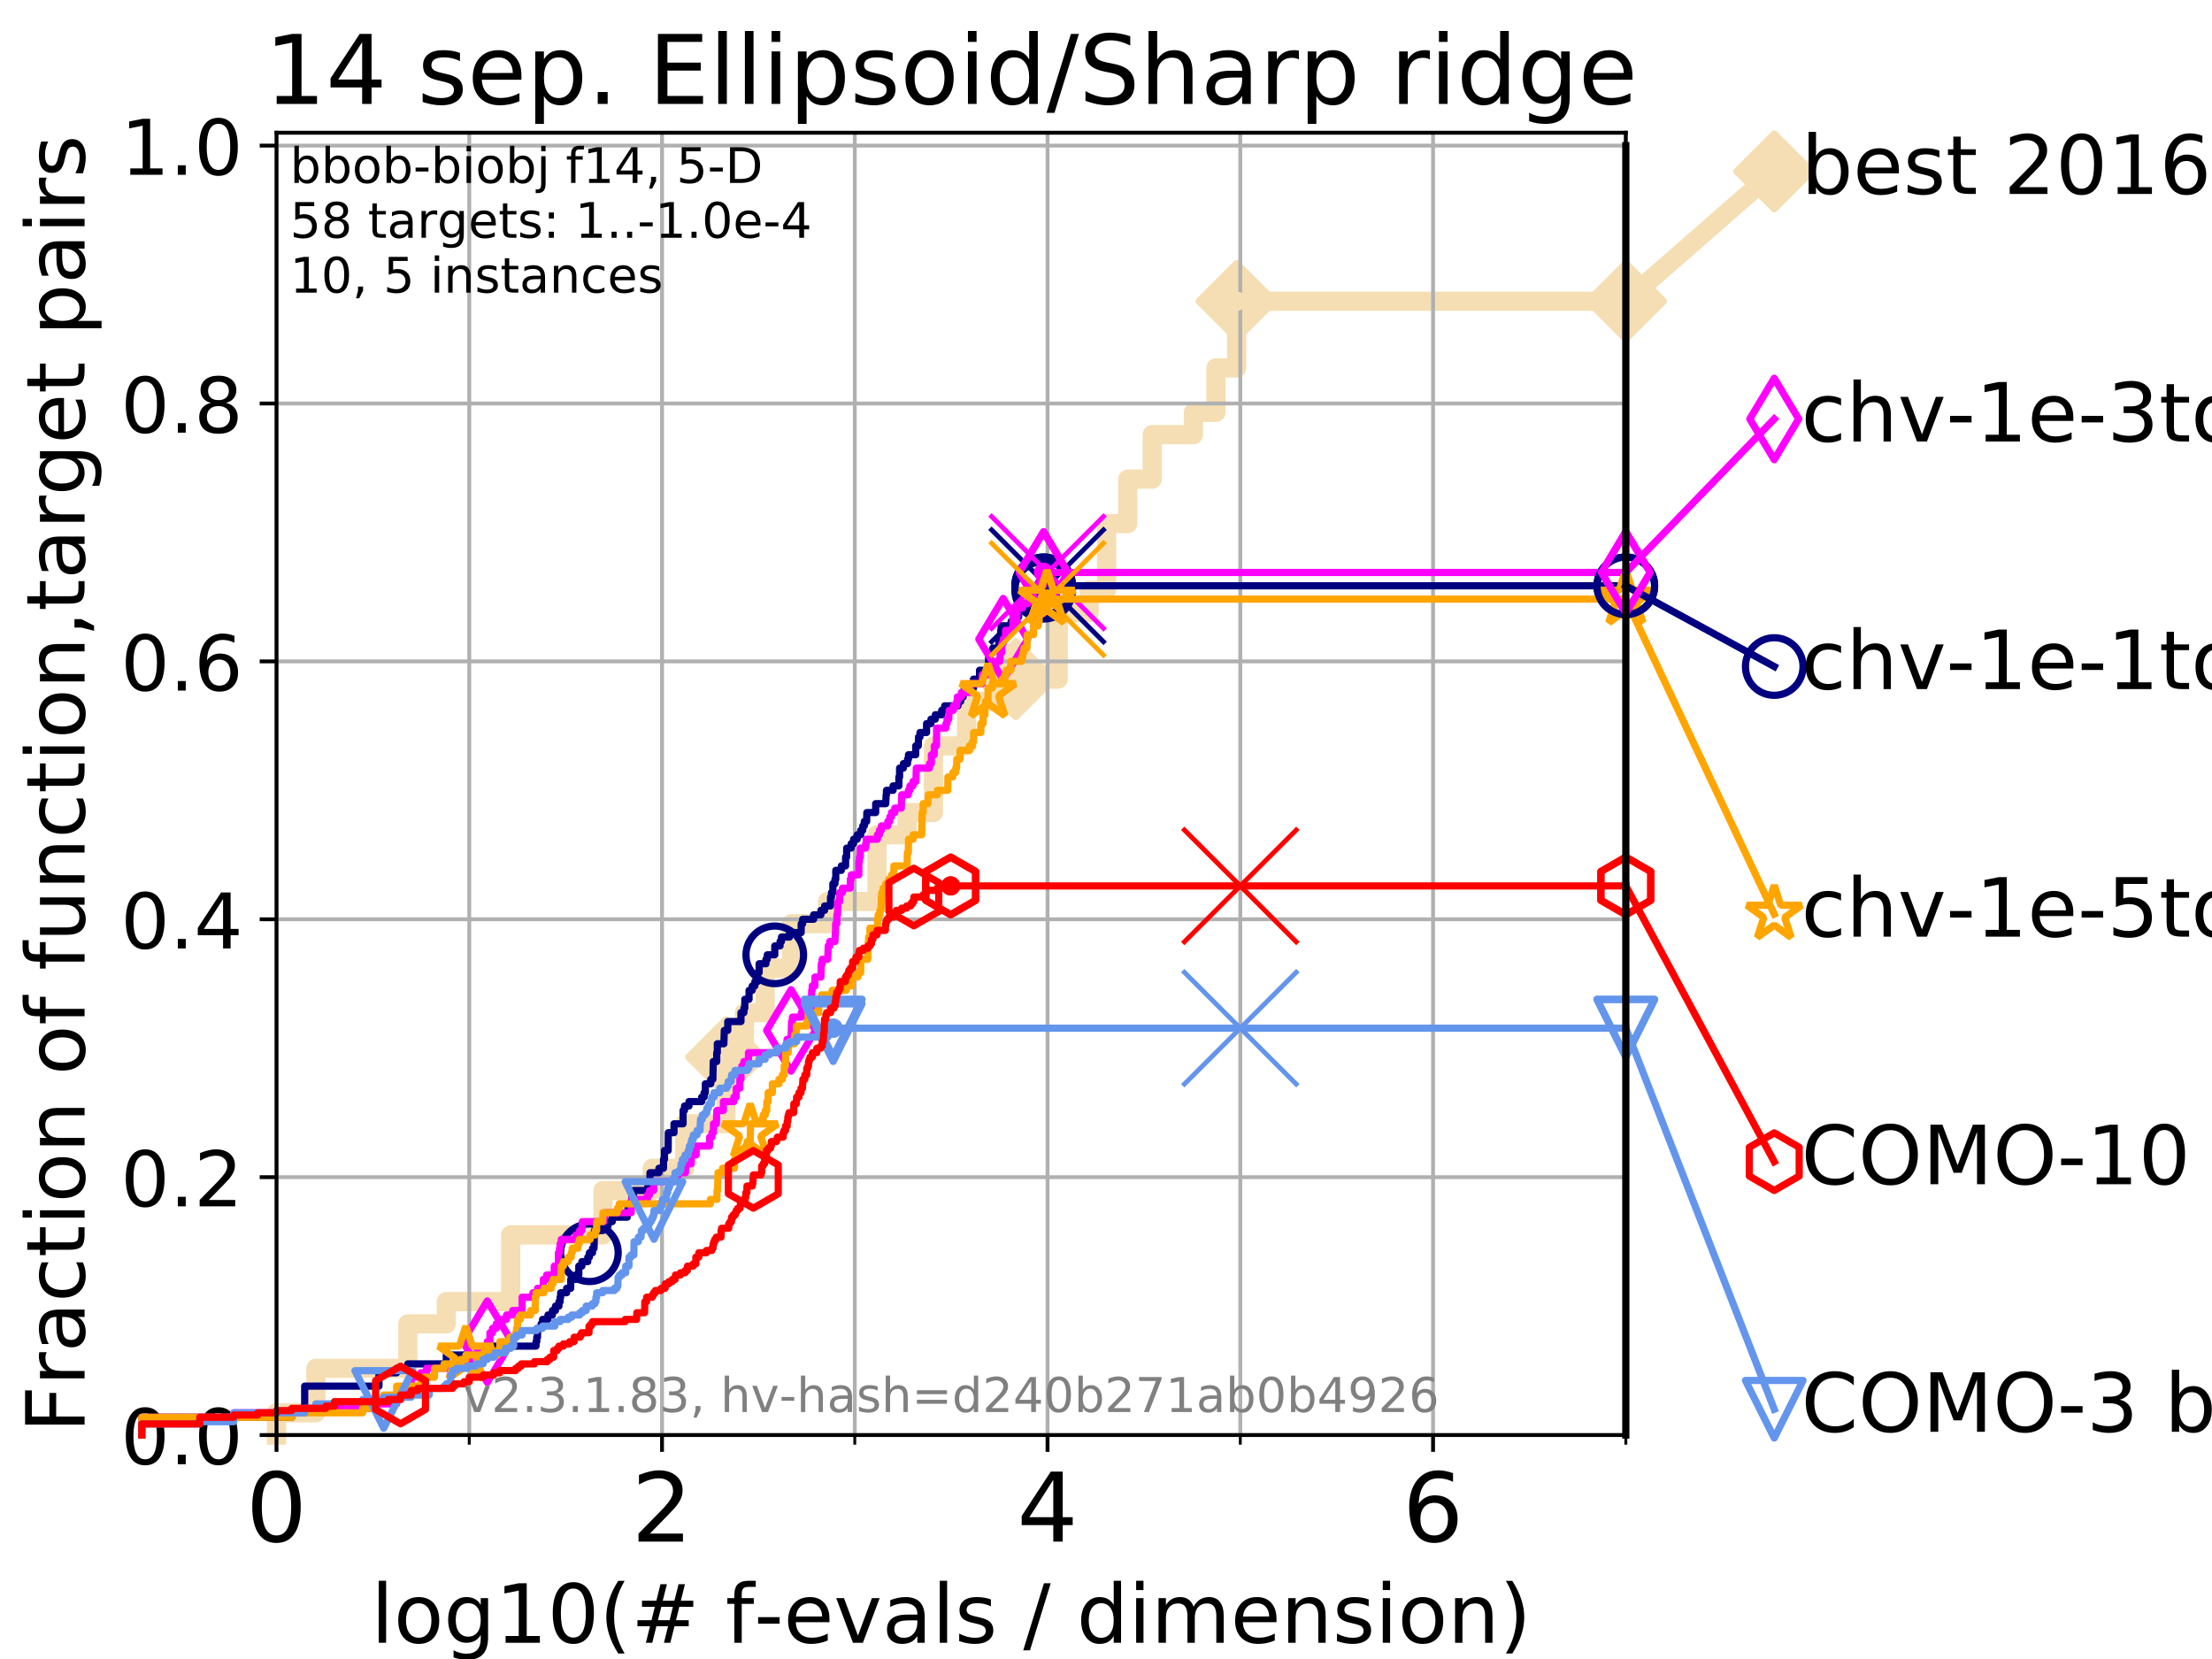 <?xml version="1.0" encoding="utf-8" standalone="no"?>
<!DOCTYPE svg PUBLIC "-//W3C//DTD SVG 1.1//EN"
  "http://www.w3.org/Graphics/SVG/1.1/DTD/svg11.dtd">
<!-- Created with matplotlib (https://matplotlib.org/) -->
<svg height="345.6pt" version="1.1" viewBox="0 0 460.8 345.6" width="460.8pt" xmlns="http://www.w3.org/2000/svg" xmlns:xlink="http://www.w3.org/1999/xlink">
 <defs>
  <style type="text/css">
*{stroke-linecap:butt;stroke-linejoin:round;}
  </style>
 </defs>
 <g id="figure_1">
  <g id="patch_1">
   <path d="M 0 345.6 
L 460.8 345.6 
L 460.8 0 
L 0 0 
z
" style="fill:#ffffff;"/>
  </g>
  <g id="axes_1">
   <g id="patch_2">
    <path d="M 57.6 298.944 
L 338.688 298.944 
L 338.688 27.648 
L 57.6 27.648 
z
" style="fill:#ffffff;"/>
   </g>
   <g id="line2d_1">
    <path d="M 57.6 298.944 
L 57.6 294.313 
L 65.797 294.313 
L 65.797 285.05 
L 84.956 285.05 
L 84.956 275.788 
L 92.969 275.788 
L 92.969 271.157 
L 106.383 271.157 
L 106.383 257.263 
L 125.612 257.263 
L 125.612 248.001 
L 135.879 248.001 
L 135.879 243.37 
L 142.647 243.37 
L 142.647 234.107 
L 151.244 234.107 
L 151.244 220.214 
L 155.09 220.214 
L 155.09 210.951 
L 159.385 210.951 
L 159.385 201.689 
L 164.862 201.689 
L 164.862 192.426 
L 172.395 192.426 
L 172.395 187.795 
L 182.701 187.795 
L 182.701 173.901 
L 188.943 173.901 
L 188.943 169.27 
L 194.461 169.27 
L 194.461 155.377 
L 201.357 155.377 
L 201.357 146.114 
L 211.62 146.114 
L 211.62 141.483 
L 220.442 141.483 
L 220.442 127.589 
L 226.894 127.589 
L 226.894 122.958 
L 230.526 122.958 
L 230.526 109.065 
L 234.937 109.065 
L 234.937 99.802 
L 240.031 99.802 
L 240.031 90.54 
L 248.612 90.54 
L 248.612 85.909 
L 253.295 85.909 
L 253.295 76.646 
L 257.616 76.646 
L 257.616 62.753 
L 338.688 62.753 
" style="fill:none;stroke:#f5deb3;stroke-linecap:square;stroke-width:4;"/>
   </g>
   <g id="line2d_2">
    <defs>
     <path d="M 0 7.778 
L 7.778 0 
L 0 -7.778 
L -7.778 0 
z
" id="m5eba2ad271" style="stroke:#f5deb3;stroke-linejoin:miter;stroke-width:1.5;"/>
    </defs>
    <g>
     <use style="fill:#f5deb3;stroke:#f5deb3;stroke-linejoin:miter;stroke-width:1.5;" x="151.244" xlink:href="#m5eba2ad271" y="220.214"/>
     <use style="fill:#f5deb3;stroke:#f5deb3;stroke-linejoin:miter;stroke-width:1.5;" x="211.62" xlink:href="#m5eba2ad271" y="141.483"/>
     <use style="fill:#f5deb3;stroke:#f5deb3;stroke-linejoin:miter;stroke-width:1.5;" x="257.616" xlink:href="#m5eba2ad271" y="62.753"/>
     <use style="fill:#f5deb3;stroke:#f5deb3;stroke-linejoin:miter;stroke-width:1.5;" x="257.616" xlink:href="#m5eba2ad271" y="62.753"/>
     <use style="fill:#f5deb3;stroke:#f5deb3;stroke-linejoin:miter;stroke-width:1.5;" x="338.688" xlink:href="#m5eba2ad271" y="62.753"/>
    </g>
   </g>
   <g id="line2d_3">
    <path style="fill:none;stroke:#f5deb3;stroke-linecap:square;stroke-width:4;"/>
    <g/>
   </g>
   <g id="line2d_4">
    <path d="M 338.688 62.753 
L 369.608 35.706 
" style="fill:none;stroke:#f5deb3;stroke-linecap:square;stroke-width:4;"/>
    <g>
     <use style="fill:#f5deb3;stroke:#f5deb3;stroke-linejoin:miter;stroke-width:1.5;" x="338.688" xlink:href="#m5eba2ad271" y="62.753"/>
     <use style="fill:#f5deb3;stroke:#f5deb3;stroke-linejoin:miter;stroke-width:1.5;" x="369.608" xlink:href="#m5eba2ad271" y="35.706"/>
    </g>
   </g>
   <g id="matplotlib.axis_1">
    <g id="xtick_1">
     <g id="line2d_5">
      <path clip-path="url(#p0415ee5261)" d="M 57.6 298.944 
L 57.6 27.648 
" style="fill:none;stroke:#b0b0b0;stroke-linecap:square;stroke-width:0.8;"/>
     </g>
     <g id="line2d_6">
      <defs>
       <path d="M 0 0 
L 0 3.5 
" id="m563cedd953" style="stroke:#000000;stroke-width:0.8;"/>
      </defs>
      <g>
       <use style="stroke:#000000;stroke-width:0.8;" x="57.6" xlink:href="#m563cedd953" y="298.944"/>
      </g>
     </g>
     <g id="text_1">
      <!-- 0 -->
      <defs>
       <path d="M 31.781 66.406 
Q 24.172 66.406 20.328 58.906 
Q 16.5 51.422 16.5 36.375 
Q 16.5 21.391 20.328 13.891 
Q 24.172 6.391 31.781 6.391 
Q 39.453 6.391 43.281 13.891 
Q 47.125 21.391 47.125 36.375 
Q 47.125 51.422 43.281 58.906 
Q 39.453 66.406 31.781 66.406 
z
M 31.781 74.219 
Q 44.047 74.219 50.516 64.516 
Q 56.984 54.828 56.984 36.375 
Q 56.984 17.969 50.516 8.266 
Q 44.047 -1.422 31.781 -1.422 
Q 19.531 -1.422 13.062 8.266 
Q 6.594 17.969 6.594 36.375 
Q 6.594 54.828 13.062 64.516 
Q 19.531 74.219 31.781 74.219 
z
" id="DejaVuSans-48"/>
      </defs>
      <g transform="translate(51.237 321.141)scale(0.2 -0.2)">
       <use xlink:href="#DejaVuSans-48"/>
      </g>
     </g>
    </g>
    <g id="xtick_2">
     <g id="line2d_7">
      <path clip-path="url(#p0415ee5261)" d="M 137.911 298.944 
L 137.911 27.648 
" style="fill:none;stroke:#b0b0b0;stroke-linecap:square;stroke-width:0.8;"/>
     </g>
     <g id="line2d_8">
      <g>
       <use style="stroke:#000000;stroke-width:0.8;" x="137.911" xlink:href="#m563cedd953" y="298.944"/>
      </g>
     </g>
     <g id="text_2">
      <!-- 2 -->
      <defs>
       <path d="M 19.188 8.297 
L 53.609 8.297 
L 53.609 0 
L 7.328 0 
L 7.328 8.297 
Q 12.938 14.109 22.625 23.891 
Q 32.328 33.688 34.812 36.531 
Q 39.547 41.844 41.422 45.531 
Q 43.312 49.219 43.312 52.781 
Q 43.312 58.594 39.234 62.25 
Q 35.156 65.922 28.609 65.922 
Q 23.969 65.922 18.812 64.312 
Q 13.672 62.703 7.812 59.422 
L 7.812 69.391 
Q 13.766 71.781 18.938 73 
Q 24.125 74.219 28.422 74.219 
Q 39.75 74.219 46.484 68.547 
Q 53.219 62.891 53.219 53.422 
Q 53.219 48.922 51.531 44.891 
Q 49.859 40.875 45.406 35.406 
Q 44.188 33.984 37.641 27.219 
Q 31.109 20.453 19.188 8.297 
z
" id="DejaVuSans-50"/>
      </defs>
      <g transform="translate(131.548 321.141)scale(0.2 -0.2)">
       <use xlink:href="#DejaVuSans-50"/>
      </g>
     </g>
    </g>
    <g id="xtick_3">
     <g id="line2d_9">
      <path clip-path="url(#p0415ee5261)" d="M 218.222 298.944 
L 218.222 27.648 
" style="fill:none;stroke:#b0b0b0;stroke-linecap:square;stroke-width:0.8;"/>
     </g>
     <g id="line2d_10">
      <g>
       <use style="stroke:#000000;stroke-width:0.8;" x="218.222" xlink:href="#m563cedd953" y="298.944"/>
      </g>
     </g>
     <g id="text_3">
      <!-- 4 -->
      <defs>
       <path d="M 37.797 64.312 
L 12.891 25.391 
L 37.797 25.391 
z
M 35.203 72.906 
L 47.609 72.906 
L 47.609 25.391 
L 58.016 25.391 
L 58.016 17.188 
L 47.609 17.188 
L 47.609 0 
L 37.797 0 
L 37.797 17.188 
L 4.891 17.188 
L 4.891 26.703 
z
" id="DejaVuSans-52"/>
      </defs>
      <g transform="translate(211.859 321.141)scale(0.2 -0.2)">
       <use xlink:href="#DejaVuSans-52"/>
      </g>
     </g>
    </g>
    <g id="xtick_4">
     <g id="line2d_11">
      <path clip-path="url(#p0415ee5261)" d="M 298.533 298.944 
L 298.533 27.648 
" style="fill:none;stroke:#b0b0b0;stroke-linecap:square;stroke-width:0.8;"/>
     </g>
     <g id="line2d_12">
      <g>
       <use style="stroke:#000000;stroke-width:0.8;" x="298.533" xlink:href="#m563cedd953" y="298.944"/>
      </g>
     </g>
     <g id="text_4">
      <!-- 6 -->
      <defs>
       <path d="M 33.016 40.375 
Q 26.375 40.375 22.484 35.828 
Q 18.609 31.297 18.609 23.391 
Q 18.609 15.531 22.484 10.953 
Q 26.375 6.391 33.016 6.391 
Q 39.656 6.391 43.531 10.953 
Q 47.406 15.531 47.406 23.391 
Q 47.406 31.297 43.531 35.828 
Q 39.656 40.375 33.016 40.375 
z
M 52.594 71.297 
L 52.594 62.312 
Q 48.875 64.062 45.094 64.984 
Q 41.312 65.922 37.594 65.922 
Q 27.828 65.922 22.672 59.328 
Q 17.531 52.734 16.797 39.406 
Q 19.672 43.656 24.016 45.922 
Q 28.375 48.188 33.594 48.188 
Q 44.578 48.188 50.953 41.516 
Q 57.328 34.859 57.328 23.391 
Q 57.328 12.156 50.688 5.359 
Q 44.047 -1.422 33.016 -1.422 
Q 20.359 -1.422 13.672 8.266 
Q 6.984 17.969 6.984 36.375 
Q 6.984 53.656 15.188 63.938 
Q 23.391 74.219 37.203 74.219 
Q 40.922 74.219 44.703 73.484 
Q 48.484 72.75 52.594 71.297 
z
" id="DejaVuSans-54"/>
      </defs>
      <g transform="translate(292.17 321.141)scale(0.2 -0.2)">
       <use xlink:href="#DejaVuSans-54"/>
      </g>
     </g>
    </g>
    <g id="xtick_5">
     <g id="line2d_13">
      <path clip-path="url(#p0415ee5261)" d="M 97.755 298.944 
L 97.755 27.648 
" style="fill:none;stroke:#b0b0b0;stroke-linecap:square;stroke-width:0.8;"/>
     </g>
     <g id="line2d_14">
      <defs>
       <path d="M 0 0 
L 0 2 
" id="m902b08b6bb" style="stroke:#000000;stroke-width:0.6;"/>
      </defs>
      <g>
       <use style="stroke:#000000;stroke-width:0.6;" x="97.755" xlink:href="#m902b08b6bb" y="298.944"/>
      </g>
     </g>
    </g>
    <g id="xtick_6">
     <g id="line2d_15">
      <path clip-path="url(#p0415ee5261)" d="M 178.066 298.944 
L 178.066 27.648 
" style="fill:none;stroke:#b0b0b0;stroke-linecap:square;stroke-width:0.8;"/>
     </g>
     <g id="line2d_16">
      <g>
       <use style="stroke:#000000;stroke-width:0.6;" x="178.066" xlink:href="#m902b08b6bb" y="298.944"/>
      </g>
     </g>
    </g>
    <g id="xtick_7">
     <g id="line2d_17">
      <path clip-path="url(#p0415ee5261)" d="M 258.377 298.944 
L 258.377 27.648 
" style="fill:none;stroke:#b0b0b0;stroke-linecap:square;stroke-width:0.8;"/>
     </g>
     <g id="line2d_18">
      <g>
       <use style="stroke:#000000;stroke-width:0.6;" x="258.377" xlink:href="#m902b08b6bb" y="298.944"/>
      </g>
     </g>
    </g>
    <g id="xtick_8">
     <g id="line2d_19">
      <path clip-path="url(#p0415ee5261)" d="M 338.688 298.944 
L 338.688 27.648 
" style="fill:none;stroke:#b0b0b0;stroke-linecap:square;stroke-width:0.8;"/>
     </g>
     <g id="line2d_20">
      <g>
       <use style="stroke:#000000;stroke-width:0.6;" x="338.688" xlink:href="#m902b08b6bb" y="298.944"/>
      </g>
     </g>
    </g>
    <g id="text_5">
     <!-- log10(# f-evals / dimension) -->
     <defs>
      <path d="M 9.422 75.984 
L 18.406 75.984 
L 18.406 0 
L 9.422 0 
z
" id="DejaVuSans-108"/>
      <path d="M 30.609 48.391 
Q 23.391 48.391 19.188 42.75 
Q 14.984 37.109 14.984 27.297 
Q 14.984 17.484 19.156 11.844 
Q 23.344 6.203 30.609 6.203 
Q 37.797 6.203 41.984 11.859 
Q 46.188 17.531 46.188 27.297 
Q 46.188 37.016 41.984 42.703 
Q 37.797 48.391 30.609 48.391 
z
M 30.609 56 
Q 42.328 56 49.016 48.375 
Q 55.719 40.766 55.719 27.297 
Q 55.719 13.875 49.016 6.219 
Q 42.328 -1.422 30.609 -1.422 
Q 18.844 -1.422 12.172 6.219 
Q 5.516 13.875 5.516 27.297 
Q 5.516 40.766 12.172 48.375 
Q 18.844 56 30.609 56 
z
" id="DejaVuSans-111"/>
      <path d="M 45.406 27.984 
Q 45.406 37.75 41.375 43.109 
Q 37.359 48.484 30.078 48.484 
Q 22.859 48.484 18.828 43.109 
Q 14.797 37.75 14.797 27.984 
Q 14.797 18.266 18.828 12.891 
Q 22.859 7.516 30.078 7.516 
Q 37.359 7.516 41.375 12.891 
Q 45.406 18.266 45.406 27.984 
z
M 54.391 6.781 
Q 54.391 -7.172 48.188 -13.984 
Q 42 -20.797 29.203 -20.797 
Q 24.469 -20.797 20.266 -20.094 
Q 16.062 -19.391 12.109 -17.922 
L 12.109 -9.188 
Q 16.062 -11.328 19.922 -12.344 
Q 23.781 -13.375 27.781 -13.375 
Q 36.625 -13.375 41.016 -8.766 
Q 45.406 -4.156 45.406 5.172 
L 45.406 9.625 
Q 42.625 4.781 38.281 2.391 
Q 33.938 0 27.875 0 
Q 17.828 0 11.672 7.656 
Q 5.516 15.328 5.516 27.984 
Q 5.516 40.672 11.672 48.328 
Q 17.828 56 27.875 56 
Q 33.938 56 38.281 53.609 
Q 42.625 51.219 45.406 46.391 
L 45.406 54.688 
L 54.391 54.688 
z
" id="DejaVuSans-103"/>
      <path d="M 12.406 8.297 
L 28.516 8.297 
L 28.516 63.922 
L 10.984 60.406 
L 10.984 69.391 
L 28.422 72.906 
L 38.281 72.906 
L 38.281 8.297 
L 54.391 8.297 
L 54.391 0 
L 12.406 0 
z
" id="DejaVuSans-49"/>
      <path d="M 31 75.875 
Q 24.469 64.656 21.281 53.656 
Q 18.109 42.672 18.109 31.391 
Q 18.109 20.125 21.312 9.062 
Q 24.516 -2 31 -13.188 
L 23.188 -13.188 
Q 15.875 -1.703 12.234 9.375 
Q 8.594 20.453 8.594 31.391 
Q 8.594 42.281 12.203 53.312 
Q 15.828 64.359 23.188 75.875 
z
" id="DejaVuSans-40"/>
      <path d="M 51.125 44 
L 36.922 44 
L 32.812 27.688 
L 47.125 27.688 
z
M 43.797 71.781 
L 38.719 51.516 
L 52.984 51.516 
L 58.109 71.781 
L 65.922 71.781 
L 60.891 51.516 
L 76.125 51.516 
L 76.125 44 
L 58.984 44 
L 54.984 27.688 
L 70.516 27.688 
L 70.516 20.219 
L 53.078 20.219 
L 48 0 
L 40.188 0 
L 45.219 20.219 
L 30.906 20.219 
L 25.875 0 
L 18.016 0 
L 23.094 20.219 
L 7.719 20.219 
L 7.719 27.688 
L 24.906 27.688 
L 29 44 
L 13.281 44 
L 13.281 51.516 
L 30.906 51.516 
L 35.891 71.781 
z
" id="DejaVuSans-35"/>
      <path id="DejaVuSans-32"/>
      <path d="M 37.109 75.984 
L 37.109 68.5 
L 28.516 68.5 
Q 23.688 68.5 21.797 66.547 
Q 19.922 64.594 19.922 59.516 
L 19.922 54.688 
L 34.719 54.688 
L 34.719 47.703 
L 19.922 47.703 
L 19.922 0 
L 10.891 0 
L 10.891 47.703 
L 2.297 47.703 
L 2.297 54.688 
L 10.891 54.688 
L 10.891 58.5 
Q 10.891 67.625 15.141 71.797 
Q 19.391 75.984 28.609 75.984 
z
" id="DejaVuSans-102"/>
      <path d="M 4.891 31.391 
L 31.203 31.391 
L 31.203 23.391 
L 4.891 23.391 
z
" id="DejaVuSans-45"/>
      <path d="M 56.203 29.594 
L 56.203 25.203 
L 14.891 25.203 
Q 15.484 15.922 20.484 11.062 
Q 25.484 6.203 34.422 6.203 
Q 39.594 6.203 44.453 7.469 
Q 49.312 8.734 54.109 11.281 
L 54.109 2.781 
Q 49.266 0.734 44.188 -0.344 
Q 39.109 -1.422 33.891 -1.422 
Q 20.797 -1.422 13.156 6.188 
Q 5.516 13.812 5.516 26.812 
Q 5.516 40.234 12.766 48.109 
Q 20.016 56 32.328 56 
Q 43.359 56 49.781 48.891 
Q 56.203 41.797 56.203 29.594 
z
M 47.219 32.234 
Q 47.125 39.594 43.094 43.984 
Q 39.062 48.391 32.422 48.391 
Q 24.906 48.391 20.391 44.141 
Q 15.875 39.891 15.188 32.172 
z
" id="DejaVuSans-101"/>
      <path d="M 2.984 54.688 
L 12.5 54.688 
L 29.594 8.797 
L 46.688 54.688 
L 56.203 54.688 
L 35.688 0 
L 23.484 0 
z
" id="DejaVuSans-118"/>
      <path d="M 34.281 27.484 
Q 23.391 27.484 19.188 25 
Q 14.984 22.516 14.984 16.5 
Q 14.984 11.719 18.141 8.906 
Q 21.297 6.109 26.703 6.109 
Q 34.188 6.109 38.703 11.406 
Q 43.219 16.703 43.219 25.484 
L 43.219 27.484 
z
M 52.203 31.203 
L 52.203 0 
L 43.219 0 
L 43.219 8.297 
Q 40.141 3.328 35.547 0.953 
Q 30.953 -1.422 24.312 -1.422 
Q 15.922 -1.422 10.953 3.297 
Q 6 8.016 6 15.922 
Q 6 25.141 12.172 29.828 
Q 18.359 34.516 30.609 34.516 
L 43.219 34.516 
L 43.219 35.406 
Q 43.219 41.609 39.141 45 
Q 35.062 48.391 27.688 48.391 
Q 23 48.391 18.547 47.266 
Q 14.109 46.141 10.016 43.891 
L 10.016 52.203 
Q 14.938 54.109 19.578 55.047 
Q 24.219 56 28.609 56 
Q 40.484 56 46.344 49.844 
Q 52.203 43.703 52.203 31.203 
z
" id="DejaVuSans-97"/>
      <path d="M 44.281 53.078 
L 44.281 44.578 
Q 40.484 46.531 36.375 47.5 
Q 32.281 48.484 27.875 48.484 
Q 21.188 48.484 17.844 46.438 
Q 14.5 44.391 14.5 40.281 
Q 14.5 37.156 16.891 35.375 
Q 19.281 33.594 26.516 31.984 
L 29.594 31.297 
Q 39.156 29.25 43.188 25.516 
Q 47.219 21.781 47.219 15.094 
Q 47.219 7.469 41.188 3.016 
Q 35.156 -1.422 24.609 -1.422 
Q 20.219 -1.422 15.453 -0.562 
Q 10.688 0.297 5.422 2 
L 5.422 11.281 
Q 10.406 8.688 15.234 7.391 
Q 20.062 6.109 24.812 6.109 
Q 31.156 6.109 34.562 8.281 
Q 37.984 10.453 37.984 14.406 
Q 37.984 18.062 35.516 20.016 
Q 33.062 21.969 24.703 23.781 
L 21.578 24.516 
Q 13.234 26.266 9.516 29.906 
Q 5.812 33.547 5.812 39.891 
Q 5.812 47.609 11.281 51.797 
Q 16.75 56 26.812 56 
Q 31.781 56 36.172 55.266 
Q 40.578 54.547 44.281 53.078 
z
" id="DejaVuSans-115"/>
      <path d="M 25.391 72.906 
L 33.688 72.906 
L 8.297 -9.281 
L 0 -9.281 
z
" id="DejaVuSans-47"/>
      <path d="M 45.406 46.391 
L 45.406 75.984 
L 54.391 75.984 
L 54.391 0 
L 45.406 0 
L 45.406 8.203 
Q 42.578 3.328 38.25 0.953 
Q 33.938 -1.422 27.875 -1.422 
Q 17.969 -1.422 11.734 6.484 
Q 5.516 14.406 5.516 27.297 
Q 5.516 40.188 11.734 48.094 
Q 17.969 56 27.875 56 
Q 33.938 56 38.25 53.625 
Q 42.578 51.266 45.406 46.391 
z
M 14.797 27.297 
Q 14.797 17.391 18.875 11.75 
Q 22.953 6.109 30.078 6.109 
Q 37.203 6.109 41.297 11.75 
Q 45.406 17.391 45.406 27.297 
Q 45.406 37.203 41.297 42.844 
Q 37.203 48.484 30.078 48.484 
Q 22.953 48.484 18.875 42.844 
Q 14.797 37.203 14.797 27.297 
z
" id="DejaVuSans-100"/>
      <path d="M 9.422 54.688 
L 18.406 54.688 
L 18.406 0 
L 9.422 0 
z
M 9.422 75.984 
L 18.406 75.984 
L 18.406 64.594 
L 9.422 64.594 
z
" id="DejaVuSans-105"/>
      <path d="M 52 44.188 
Q 55.375 50.25 60.062 53.125 
Q 64.75 56 71.094 56 
Q 79.641 56 84.281 50.016 
Q 88.922 44.047 88.922 33.016 
L 88.922 0 
L 79.891 0 
L 79.891 32.719 
Q 79.891 40.578 77.094 44.375 
Q 74.312 48.188 68.609 48.188 
Q 61.625 48.188 57.562 43.547 
Q 53.516 38.922 53.516 30.906 
L 53.516 0 
L 44.484 0 
L 44.484 32.719 
Q 44.484 40.625 41.703 44.406 
Q 38.922 48.188 33.109 48.188 
Q 26.219 48.188 22.156 43.531 
Q 18.109 38.875 18.109 30.906 
L 18.109 0 
L 9.078 0 
L 9.078 54.688 
L 18.109 54.688 
L 18.109 46.188 
Q 21.188 51.219 25.484 53.609 
Q 29.781 56 35.688 56 
Q 41.656 56 45.828 52.969 
Q 50 49.953 52 44.188 
z
" id="DejaVuSans-109"/>
      <path d="M 54.891 33.016 
L 54.891 0 
L 45.906 0 
L 45.906 32.719 
Q 45.906 40.484 42.875 44.328 
Q 39.844 48.188 33.797 48.188 
Q 26.516 48.188 22.312 43.547 
Q 18.109 38.922 18.109 30.906 
L 18.109 0 
L 9.078 0 
L 9.078 54.688 
L 18.109 54.688 
L 18.109 46.188 
Q 21.344 51.125 25.703 53.562 
Q 30.078 56 35.797 56 
Q 45.219 56 50.047 50.172 
Q 54.891 44.344 54.891 33.016 
z
" id="DejaVuSans-110"/>
      <path d="M 8.016 75.875 
L 15.828 75.875 
Q 23.141 64.359 26.781 53.312 
Q 30.422 42.281 30.422 31.391 
Q 30.422 20.453 26.781 9.375 
Q 23.141 -1.703 15.828 -13.188 
L 8.016 -13.188 
Q 14.5 -2 17.703 9.062 
Q 20.906 20.125 20.906 31.391 
Q 20.906 42.672 17.703 53.656 
Q 14.5 64.656 8.016 75.875 
z
" id="DejaVuSans-41"/>
     </defs>
     <g transform="translate(77.303 342.218)scale(0.17 -0.17)">
      <use xlink:href="#DejaVuSans-108"/>
      <use x="27.783" xlink:href="#DejaVuSans-111"/>
      <use x="88.965" xlink:href="#DejaVuSans-103"/>
      <use x="152.441" xlink:href="#DejaVuSans-49"/>
      <use x="216.064" xlink:href="#DejaVuSans-48"/>
      <use x="279.688" xlink:href="#DejaVuSans-40"/>
      <use x="318.701" xlink:href="#DejaVuSans-35"/>
      <use x="402.49" xlink:href="#DejaVuSans-32"/>
      <use x="434.277" xlink:href="#DejaVuSans-102"/>
      <use x="469.404" xlink:href="#DejaVuSans-45"/>
      <use x="505.488" xlink:href="#DejaVuSans-101"/>
      <use x="567.012" xlink:href="#DejaVuSans-118"/>
      <use x="626.191" xlink:href="#DejaVuSans-97"/>
      <use x="687.471" xlink:href="#DejaVuSans-108"/>
      <use x="715.254" xlink:href="#DejaVuSans-115"/>
      <use x="767.354" xlink:href="#DejaVuSans-32"/>
      <use x="799.141" xlink:href="#DejaVuSans-47"/>
      <use x="832.832" xlink:href="#DejaVuSans-32"/>
      <use x="864.619" xlink:href="#DejaVuSans-100"/>
      <use x="928.096" xlink:href="#DejaVuSans-105"/>
      <use x="955.879" xlink:href="#DejaVuSans-109"/>
      <use x="1053.291" xlink:href="#DejaVuSans-101"/>
      <use x="1114.814" xlink:href="#DejaVuSans-110"/>
      <use x="1178.193" xlink:href="#DejaVuSans-115"/>
      <use x="1230.293" xlink:href="#DejaVuSans-105"/>
      <use x="1258.076" xlink:href="#DejaVuSans-111"/>
      <use x="1319.258" xlink:href="#DejaVuSans-110"/>
      <use x="1382.637" xlink:href="#DejaVuSans-41"/>
     </g>
    </g>
   </g>
   <g id="matplotlib.axis_2">
    <g id="ytick_1">
     <g id="line2d_21">
      <path clip-path="url(#p0415ee5261)" d="M 57.6 298.944 
L 338.688 298.944 
" style="fill:none;stroke:#b0b0b0;stroke-linecap:square;stroke-width:0.8;"/>
     </g>
     <g id="line2d_22">
      <defs>
       <path d="M 0 0 
L -3.5 0 
" id="m24c8a6b80f" style="stroke:#000000;stroke-width:0.8;"/>
      </defs>
      <g>
       <use style="stroke:#000000;stroke-width:0.8;" x="57.6" xlink:href="#m24c8a6b80f" y="298.944"/>
      </g>
     </g>
     <g id="text_6">
      <!-- 0.0 -->
      <defs>
       <path d="M 10.688 12.406 
L 21 12.406 
L 21 0 
L 10.688 0 
z
" id="DejaVuSans-46"/>
      </defs>
      <g transform="translate(25.155 305.023)scale(0.16 -0.16)">
       <use xlink:href="#DejaVuSans-48"/>
       <use x="63.623" xlink:href="#DejaVuSans-46"/>
       <use x="95.41" xlink:href="#DejaVuSans-48"/>
      </g>
     </g>
    </g>
    <g id="ytick_2">
     <g id="line2d_23">
      <path clip-path="url(#p0415ee5261)" d="M 57.6 245.222 
L 338.688 245.222 
" style="fill:none;stroke:#b0b0b0;stroke-linecap:square;stroke-width:0.8;"/>
     </g>
     <g id="line2d_24">
      <g>
       <use style="stroke:#000000;stroke-width:0.8;" x="57.6" xlink:href="#m24c8a6b80f" y="245.222"/>
      </g>
     </g>
     <g id="text_7">
      <!-- 0.2 -->
      <g transform="translate(25.155 251.301)scale(0.16 -0.16)">
       <use xlink:href="#DejaVuSans-48"/>
       <use x="63.623" xlink:href="#DejaVuSans-46"/>
       <use x="95.41" xlink:href="#DejaVuSans-50"/>
      </g>
     </g>
    </g>
    <g id="ytick_3">
     <g id="line2d_25">
      <path clip-path="url(#p0415ee5261)" d="M 57.6 191.5 
L 338.688 191.5 
" style="fill:none;stroke:#b0b0b0;stroke-linecap:square;stroke-width:0.8;"/>
     </g>
     <g id="line2d_26">
      <g>
       <use style="stroke:#000000;stroke-width:0.8;" x="57.6" xlink:href="#m24c8a6b80f" y="191.5"/>
      </g>
     </g>
     <g id="text_8">
      <!-- 0.4 -->
      <g transform="translate(25.155 197.579)scale(0.16 -0.16)">
       <use xlink:href="#DejaVuSans-48"/>
       <use x="63.623" xlink:href="#DejaVuSans-46"/>
       <use x="95.41" xlink:href="#DejaVuSans-52"/>
      </g>
     </g>
    </g>
    <g id="ytick_4">
     <g id="line2d_27">
      <path clip-path="url(#p0415ee5261)" d="M 57.6 137.778 
L 338.688 137.778 
" style="fill:none;stroke:#b0b0b0;stroke-linecap:square;stroke-width:0.8;"/>
     </g>
     <g id="line2d_28">
      <g>
       <use style="stroke:#000000;stroke-width:0.8;" x="57.6" xlink:href="#m24c8a6b80f" y="137.778"/>
      </g>
     </g>
     <g id="text_9">
      <!-- 0.6 -->
      <g transform="translate(25.155 143.857)scale(0.16 -0.16)">
       <use xlink:href="#DejaVuSans-48"/>
       <use x="63.623" xlink:href="#DejaVuSans-46"/>
       <use x="95.41" xlink:href="#DejaVuSans-54"/>
      </g>
     </g>
    </g>
    <g id="ytick_5">
     <g id="line2d_29">
      <path clip-path="url(#p0415ee5261)" d="M 57.6 84.056 
L 338.688 84.056 
" style="fill:none;stroke:#b0b0b0;stroke-linecap:square;stroke-width:0.8;"/>
     </g>
     <g id="line2d_30">
      <g>
       <use style="stroke:#000000;stroke-width:0.8;" x="57.6" xlink:href="#m24c8a6b80f" y="84.056"/>
      </g>
     </g>
     <g id="text_10">
      <!-- 0.8 -->
      <defs>
       <path d="M 31.781 34.625 
Q 24.75 34.625 20.719 30.859 
Q 16.703 27.094 16.703 20.516 
Q 16.703 13.922 20.719 10.156 
Q 24.75 6.391 31.781 6.391 
Q 38.812 6.391 42.859 10.172 
Q 46.922 13.969 46.922 20.516 
Q 46.922 27.094 42.891 30.859 
Q 38.875 34.625 31.781 34.625 
z
M 21.922 38.812 
Q 15.578 40.375 12.031 44.719 
Q 8.5 49.078 8.5 55.328 
Q 8.5 64.062 14.719 69.141 
Q 20.953 74.219 31.781 74.219 
Q 42.672 74.219 48.875 69.141 
Q 55.078 64.062 55.078 55.328 
Q 55.078 49.078 51.531 44.719 
Q 48 40.375 41.703 38.812 
Q 48.828 37.156 52.797 32.312 
Q 56.781 27.484 56.781 20.516 
Q 56.781 9.906 50.312 4.234 
Q 43.844 -1.422 31.781 -1.422 
Q 19.734 -1.422 13.25 4.234 
Q 6.781 9.906 6.781 20.516 
Q 6.781 27.484 10.781 32.312 
Q 14.797 37.156 21.922 38.812 
z
M 18.312 54.391 
Q 18.312 48.734 21.844 45.562 
Q 25.391 42.391 31.781 42.391 
Q 38.141 42.391 41.719 45.562 
Q 45.312 48.734 45.312 54.391 
Q 45.312 60.062 41.719 63.234 
Q 38.141 66.406 31.781 66.406 
Q 25.391 66.406 21.844 63.234 
Q 18.312 60.062 18.312 54.391 
z
" id="DejaVuSans-56"/>
      </defs>
      <g transform="translate(25.155 90.135)scale(0.16 -0.16)">
       <use xlink:href="#DejaVuSans-48"/>
       <use x="63.623" xlink:href="#DejaVuSans-46"/>
       <use x="95.41" xlink:href="#DejaVuSans-56"/>
      </g>
     </g>
    </g>
    <g id="ytick_6">
     <g id="line2d_31">
      <path clip-path="url(#p0415ee5261)" d="M 57.6 30.334 
L 338.688 30.334 
" style="fill:none;stroke:#b0b0b0;stroke-linecap:square;stroke-width:0.8;"/>
     </g>
     <g id="line2d_32">
      <g>
       <use style="stroke:#000000;stroke-width:0.8;" x="57.6" xlink:href="#m24c8a6b80f" y="30.334"/>
      </g>
     </g>
     <g id="text_11">
      <!-- 1.0 -->
      <g transform="translate(25.155 36.413)scale(0.16 -0.16)">
       <use xlink:href="#DejaVuSans-49"/>
       <use x="63.623" xlink:href="#DejaVuSans-46"/>
       <use x="95.41" xlink:href="#DejaVuSans-48"/>
      </g>
     </g>
    </g>
    <g id="text_12">
     <!-- Fraction of function,target pairs -->
     <defs>
      <path d="M 9.812 72.906 
L 51.703 72.906 
L 51.703 64.594 
L 19.672 64.594 
L 19.672 43.109 
L 48.578 43.109 
L 48.578 34.812 
L 19.672 34.812 
L 19.672 0 
L 9.812 0 
z
" id="DejaVuSans-70"/>
      <path d="M 41.109 46.297 
Q 39.594 47.172 37.812 47.578 
Q 36.031 48 33.891 48 
Q 26.266 48 22.188 43.047 
Q 18.109 38.094 18.109 28.812 
L 18.109 0 
L 9.078 0 
L 9.078 54.688 
L 18.109 54.688 
L 18.109 46.188 
Q 20.953 51.172 25.484 53.578 
Q 30.031 56 36.531 56 
Q 37.453 56 38.578 55.875 
Q 39.703 55.766 41.062 55.516 
z
" id="DejaVuSans-114"/>
      <path d="M 48.781 52.594 
L 48.781 44.188 
Q 44.969 46.297 41.141 47.344 
Q 37.312 48.391 33.406 48.391 
Q 24.656 48.391 19.812 42.844 
Q 14.984 37.312 14.984 27.297 
Q 14.984 17.281 19.812 11.734 
Q 24.656 6.203 33.406 6.203 
Q 37.312 6.203 41.141 7.25 
Q 44.969 8.297 48.781 10.406 
L 48.781 2.094 
Q 45.016 0.344 40.984 -0.531 
Q 36.969 -1.422 32.422 -1.422 
Q 20.062 -1.422 12.781 6.344 
Q 5.516 14.109 5.516 27.297 
Q 5.516 40.672 12.859 48.328 
Q 20.219 56 33.016 56 
Q 37.156 56 41.109 55.141 
Q 45.062 54.297 48.781 52.594 
z
" id="DejaVuSans-99"/>
      <path d="M 18.312 70.219 
L 18.312 54.688 
L 36.812 54.688 
L 36.812 47.703 
L 18.312 47.703 
L 18.312 18.016 
Q 18.312 11.328 20.141 9.422 
Q 21.969 7.516 27.594 7.516 
L 36.812 7.516 
L 36.812 0 
L 27.594 0 
Q 17.188 0 13.234 3.875 
Q 9.281 7.766 9.281 18.016 
L 9.281 47.703 
L 2.688 47.703 
L 2.688 54.688 
L 9.281 54.688 
L 9.281 70.219 
z
" id="DejaVuSans-116"/>
      <path d="M 8.5 21.578 
L 8.5 54.688 
L 17.484 54.688 
L 17.484 21.922 
Q 17.484 14.156 20.5 10.266 
Q 23.531 6.391 29.594 6.391 
Q 36.859 6.391 41.078 11.031 
Q 45.312 15.672 45.312 23.688 
L 45.312 54.688 
L 54.297 54.688 
L 54.297 0 
L 45.312 0 
L 45.312 8.406 
Q 42.047 3.422 37.719 1 
Q 33.406 -1.422 27.688 -1.422 
Q 18.266 -1.422 13.375 4.438 
Q 8.5 10.297 8.5 21.578 
z
M 31.109 56 
z
" id="DejaVuSans-117"/>
      <path d="M 11.719 12.406 
L 22.016 12.406 
L 22.016 4 
L 14.016 -11.625 
L 7.719 -11.625 
L 11.719 4 
z
" id="DejaVuSans-44"/>
      <path d="M 18.109 8.203 
L 18.109 -20.797 
L 9.078 -20.797 
L 9.078 54.688 
L 18.109 54.688 
L 18.109 46.391 
Q 20.953 51.266 25.266 53.625 
Q 29.594 56 35.594 56 
Q 45.562 56 51.781 48.094 
Q 58.016 40.188 58.016 27.297 
Q 58.016 14.406 51.781 6.484 
Q 45.562 -1.422 35.594 -1.422 
Q 29.594 -1.422 25.266 0.953 
Q 20.953 3.328 18.109 8.203 
z
M 48.688 27.297 
Q 48.688 37.203 44.609 42.844 
Q 40.531 48.484 33.406 48.484 
Q 26.266 48.484 22.188 42.844 
Q 18.109 37.203 18.109 27.297 
Q 18.109 17.391 22.188 11.75 
Q 26.266 6.109 33.406 6.109 
Q 40.531 6.109 44.609 11.75 
Q 48.688 17.391 48.688 27.297 
z
" id="DejaVuSans-112"/>
     </defs>
     <g transform="translate(17.62 298.435)rotate(-90)scale(0.17 -0.17)">
      <use xlink:href="#DejaVuSans-70"/>
      <use x="57.41" xlink:href="#DejaVuSans-114"/>
      <use x="98.523" xlink:href="#DejaVuSans-97"/>
      <use x="159.803" xlink:href="#DejaVuSans-99"/>
      <use x="214.783" xlink:href="#DejaVuSans-116"/>
      <use x="253.992" xlink:href="#DejaVuSans-105"/>
      <use x="281.775" xlink:href="#DejaVuSans-111"/>
      <use x="342.957" xlink:href="#DejaVuSans-110"/>
      <use x="406.336" xlink:href="#DejaVuSans-32"/>
      <use x="438.123" xlink:href="#DejaVuSans-111"/>
      <use x="499.305" xlink:href="#DejaVuSans-102"/>
      <use x="534.51" xlink:href="#DejaVuSans-32"/>
      <use x="566.297" xlink:href="#DejaVuSans-102"/>
      <use x="601.502" xlink:href="#DejaVuSans-117"/>
      <use x="664.881" xlink:href="#DejaVuSans-110"/>
      <use x="728.26" xlink:href="#DejaVuSans-99"/>
      <use x="783.24" xlink:href="#DejaVuSans-116"/>
      <use x="822.449" xlink:href="#DejaVuSans-105"/>
      <use x="850.232" xlink:href="#DejaVuSans-111"/>
      <use x="911.414" xlink:href="#DejaVuSans-110"/>
      <use x="974.793" xlink:href="#DejaVuSans-44"/>
      <use x="1006.58" xlink:href="#DejaVuSans-116"/>
      <use x="1045.789" xlink:href="#DejaVuSans-97"/>
      <use x="1107.068" xlink:href="#DejaVuSans-114"/>
      <use x="1148.166" xlink:href="#DejaVuSans-103"/>
      <use x="1211.643" xlink:href="#DejaVuSans-101"/>
      <use x="1273.166" xlink:href="#DejaVuSans-116"/>
      <use x="1312.375" xlink:href="#DejaVuSans-32"/>
      <use x="1344.162" xlink:href="#DejaVuSans-112"/>
      <use x="1407.639" xlink:href="#DejaVuSans-97"/>
      <use x="1468.918" xlink:href="#DejaVuSans-105"/>
      <use x="1496.701" xlink:href="#DejaVuSans-114"/>
      <use x="1537.814" xlink:href="#DejaVuSans-115"/>
     </g>
    </g>
   </g>
   <g id="line2d_33">
    <defs>
     <path d="M 0 1.5 
C 0.398 1.5 0.779 1.342 1.061 1.061 
C 1.342 0.779 1.5 0.398 1.5 0 
C 1.5 -0.398 1.342 -0.779 1.061 -1.061 
C 0.779 -1.342 0.398 -1.5 0 -1.5 
C -0.398 -1.5 -0.779 -1.342 -1.061 -1.061 
C -1.342 -0.779 -1.5 -0.398 -1.5 0 
C -1.5 0.398 -1.342 0.779 -1.061 1.061 
C -0.779 1.342 -0.398 1.5 0 1.5 
z
" id="me902023f63" style="stroke:#f5deb3;"/>
    </defs>
    <g>
     <use style="fill:#f5deb3;stroke:#f5deb3;" x="257.616" xlink:href="#me902023f63" y="62.753"/>
     <use style="fill:#f5deb3;stroke:#f5deb3;" x="257.616" xlink:href="#me902023f63" y="62.753"/>
    </g>
   </g>
   <g id="line2d_34">
    <defs>
     <path d="M 0 1.5 
C 0.398 1.5 0.779 1.342 1.061 1.061 
C 1.342 0.779 1.5 0.398 1.5 0 
C 1.5 -0.398 1.342 -0.779 1.061 -1.061 
C 0.779 -1.342 0.398 -1.5 0 -1.5 
C -0.398 -1.5 -0.779 -1.342 -1.061 -1.061 
C -1.342 -0.779 -1.5 -0.398 -1.5 0 
C -1.5 0.398 -1.342 0.779 -1.061 1.061 
C -0.779 1.342 -0.398 1.5 0 1.5 
z
" id="m9587e35a71" style="stroke:#000080;"/>
    </defs>
    <g>
     <use style="fill:#000080;stroke:#000080;" x="217.412" xlink:href="#m9587e35a71" y="122.032"/>
     <use style="fill:#000080;stroke:#000080;" x="217.412" xlink:href="#m9587e35a71" y="122.032"/>
    </g>
   </g>
   <g id="line2d_35">
    <path d="M 29.533 298.944 
L 29.533 295.239 
L 60.78 295.239 
L 60.78 294.313 
L 63.468 294.313 
L 63.468 288.755 
L 78.942 288.755 
L 78.942 285.977 
L 82.627 285.977 
L 82.627 285.05 
L 84.956 285.05 
L 84.956 284.124 
L 92.969 284.124 
L 92.969 282.272 
L 100.935 282.272 
L 100.935 281.345 
L 102.597 281.345 
L 102.597 280.419 
L 111.663 280.419 
L 111.663 279.493 
L 111.82 279.493 
L 111.82 278.567 
L 111.975 278.567 
L 111.975 276.714 
L 112.73 276.714 
L 112.73 275.788 
L 113.023 275.788 
L 113.023 274.862 
L 114.148 274.862 
L 114.148 273.935 
L 115.077 273.935 
L 115.077 273.009 
L 115.711 273.009 
L 115.711 272.083 
L 116.443 272.083 
L 116.443 271.157 
L 116.68 271.157 
L 116.68 270.231 
L 116.798 270.231 
L 116.798 269.304 
L 118.04 269.304 
L 118.04 268.378 
L 118.891 268.378 
L 118.891 266.526 
L 119.899 266.526 
L 119.899 265.599 
L 120.572 265.599 
L 120.572 263.747 
L 121.219 263.747 
L 121.219 262.821 
L 122.447 262.821 
L 122.447 261.894 
L 122.782 261.894 
L 122.782 260.968 
L 123.434 260.968 
L 123.434 260.042 
L 123.751 260.042 
L 123.83 256.337 
L 125.612 256.337 
L 125.612 255.411 
L 126.64 255.411 
L 126.64 254.484 
L 127.548 254.484 
L 127.548 253.558 
L 130.665 253.558 
L 130.665 252.632 
L 130.822 252.632 
L 130.822 250.779 
L 131.541 250.779 
L 131.641 248.927 
L 131.987 248.927 
L 131.987 248.001 
L 134.953 248.001 
L 134.953 247.075 
L 135.24 247.075 
L 135.24 246.148 
L 135.402 246.148 
L 135.402 244.296 
L 137.271 244.296 
L 137.271 243.37 
L 138.222 243.37 
L 138.222 241.517 
L 138.426 241.517 
L 138.426 239.665 
L 139.188 239.665 
L 139.221 235.96 
L 140.409 235.96 
L 140.409 234.107 
L 142.297 234.107 
L 142.297 231.328 
L 142.593 231.328 
L 142.593 230.402 
L 143.528 230.402 
L 143.528 229.476 
L 146.173 229.476 
L 146.173 228.55 
L 146.686 228.55 
L 146.686 227.623 
L 146.937 227.623 
L 146.937 225.771 
L 148.064 225.771 
L 148.064 224.845 
L 148.507 224.845 
L 148.583 221.14 
L 149.305 221.14 
L 149.305 219.287 
L 149.432 219.287 
L 149.432 217.435 
L 150.8 217.435 
L 150.883 214.656 
L 151.613 214.656 
L 151.613 212.804 
L 154.358 212.804 
L 154.358 210.951 
L 154.972 210.951 
L 154.972 210.025 
L 155.155 210.025 
L 155.155 208.172 
L 156.04 208.172 
L 156.04 206.32 
L 156.706 206.32 
L 156.706 205.394 
L 157.255 205.394 
L 157.255 204.467 
L 157.81 204.467 
L 157.81 202.615 
L 158.141 202.615 
L 158.141 200.762 
L 159.568 200.762 
L 159.568 199.836 
L 159.838 199.836 
L 159.838 198.91 
L 161.402 198.91 
L 161.402 197.057 
L 162.5 197.057 
L 162.5 196.131 
L 162.796 196.131 
L 162.796 195.205 
L 164.463 195.205 
L 164.463 194.279 
L 166.889 194.279 
L 166.909 192.426 
L 167.21 192.426 
L 167.21 191.5 
L 169.492 191.5 
L 169.492 190.574 
L 171.009 190.574 
L 171.009 189.648 
L 171.786 189.648 
L 171.786 188.721 
L 173.012 188.721 
L 173.012 186.869 
L 173.211 186.869 
L 173.211 185.943 
L 173.504 185.943 
L 173.504 184.09 
L 173.938 184.09 
L 173.938 183.164 
L 174.109 183.164 
L 174.109 181.311 
L 175.265 181.311 
L 175.265 180.385 
L 176.155 180.385 
L 176.155 178.533 
L 176.376 178.533 
L 176.376 176.68 
L 177.314 176.68 
L 177.314 175.754 
L 177.82 175.754 
L 177.82 174.828 
L 178.575 174.828 
L 178.575 173.901 
L 179.311 173.901 
L 179.311 172.975 
L 179.732 172.975 
L 179.732 172.049 
L 180.058 172.049 
L 180.058 171.123 
L 180.54 171.123 
L 180.576 169.27 
L 182.42 169.27 
L 182.42 167.418 
L 184.515 167.418 
L 184.599 165.565 
L 184.668 165.565 
L 184.668 164.639 
L 186.046 164.639 
L 186.046 163.713 
L 187.252 163.713 
L 187.252 161.86 
L 187.4 161.86 
L 187.4 160.008 
L 188.185 160.008 
L 188.185 159.082 
L 189.053 159.082 
L 189.053 158.155 
L 189.254 158.155 
L 189.254 157.229 
L 190.759 157.229 
L 190.759 155.377 
L 191.293 155.377 
L 191.35 153.524 
L 191.652 153.524 
L 191.652 152.598 
L 193.022 152.598 
L 193.022 150.745 
L 193.941 150.745 
L 193.941 149.819 
L 194.847 149.819 
L 194.847 148.893 
L 196.18 148.893 
L 196.18 147.967 
L 196.789 147.967 
L 196.789 147.04 
L 199.579 147.04 
L 199.579 146.114 
L 200.134 146.114 
L 200.134 145.188 
L 200.63 145.188 
L 200.63 144.262 
L 200.873 144.262 
L 200.873 143.336 
L 202.797 143.336 
L 202.797 141.483 
L 204.056 141.483 
L 204.056 139.631 
L 205.776 139.631 
L 205.776 138.704 
L 205.938 138.704 
L 205.938 136.852 
L 206.187 136.852 
L 206.187 135.926 
L 206.825 135.926 
L 206.825 134.999 
L 208.098 134.999 
L 208.098 133.147 
L 208.412 133.147 
L 208.477 131.294 
L 208.56 131.294 
L 208.56 130.368 
L 210.638 130.368 
L 210.638 129.442 
L 211.668 129.442 
L 211.668 128.516 
L 212.209 128.516 
L 212.209 126.663 
L 212.348 126.663 
L 212.348 125.737 
L 214.8 125.737 
L 214.8 124.811 
L 215.071 124.811 
L 215.071 123.884 
L 217.269 123.884 
L 217.269 122.958 
L 217.412 122.958 
L 217.412 122.032 
L 338.688 122.032 
L 338.688 122.032 
" style="fill:none;stroke:#000080;stroke-linecap:square;stroke-width:1.5;"/>
   </g>
   <g id="line2d_36">
    <defs>
     <path d="M 0 6 
C 1.591 6 3.117 5.368 4.243 4.243 
C 5.368 3.117 6 1.591 6 0 
C 6 -1.591 5.368 -3.117 4.243 -4.243 
C 3.117 -5.368 1.591 -6 0 -6 
C -1.591 -6 -3.117 -5.368 -4.243 -4.243 
C -5.368 -3.117 -6 -1.591 -6 0 
C -6 1.591 -5.368 3.117 -4.243 4.243 
C -3.117 5.368 -1.591 6 0 6 
z
" id="mac73159684" style="stroke:#000080;stroke-width:1.5;"/>
    </defs>
    <g>
     <use style="fill-opacity:0;stroke:#000080;stroke-width:1.5;" x="122.782" xlink:href="#mac73159684" y="260.968"/>
     <use style="fill-opacity:0;stroke:#000080;stroke-width:1.5;" x="161.402" xlink:href="#mac73159684" y="198.91"/>
     <use style="fill-opacity:0;stroke:#000080;stroke-width:1.5;" x="217.412" xlink:href="#mac73159684" y="122.958"/>
     <use style="fill-opacity:0;stroke:#000080;stroke-width:1.5;" x="217.412" xlink:href="#mac73159684" y="122.032"/>
     <use style="fill-opacity:0;stroke:#000080;stroke-width:1.5;" x="217.412" xlink:href="#mac73159684" y="122.032"/>
     <use style="fill-opacity:0;stroke:#000080;stroke-width:1.5;" x="338.688" xlink:href="#mac73159684" y="122.032"/>
    </g>
   </g>
   <g id="line2d_37">
    <path style="fill:none;stroke:#000080;stroke-linecap:square;stroke-width:1.5;"/>
    <g/>
   </g>
   <g id="line2d_38">
    <path clip-path="url(#p0415ee5261)" d="M 218.223 122.032 
" style="fill:none;stroke:#000080;stroke-linecap:square;stroke-width:1.5;"/>
    <defs>
     <path d="M -12 12 
L 12 -12 
M -12 -12 
L 12 12 
" id="mc66c872f14" style="stroke:#000080;"/>
    </defs>
    <g clip-path="url(#p0415ee5261)">
     <use style="fill:#000080;stroke:#000080;" x="218.223" xlink:href="#mc66c872f14" y="122.032"/>
    </g>
   </g>
   <g id="line2d_39">
    <defs>
     <path d="M 0 1.5 
C 0.398 1.5 0.779 1.342 1.061 1.061 
C 1.342 0.779 1.5 0.398 1.5 0 
C 1.5 -0.398 1.342 -0.779 1.061 -1.061 
C 0.779 -1.342 0.398 -1.5 0 -1.5 
C -0.398 -1.5 -0.779 -1.342 -1.061 -1.061 
C -1.342 -0.779 -1.5 -0.398 -1.5 0 
C -1.5 0.398 -1.342 0.779 -1.061 1.061 
C -0.779 1.342 -0.398 1.5 0 1.5 
z
" id="m0936c82b1d" style="stroke:#ff00ff;"/>
    </defs>
    <g>
     <use style="fill:#ff00ff;stroke:#ff00ff;" x="217.405" xlink:href="#m0936c82b1d" y="119.253"/>
     <use style="fill:#ff00ff;stroke:#ff00ff;" x="217.405" xlink:href="#m0936c82b1d" y="119.253"/>
    </g>
   </g>
   <g id="line2d_40">
    <path d="M 29.533 298.944 
L 29.533 295.239 
L 48.692 295.239 
L 48.692 294.313 
L 63.468 294.313 
L 63.468 293.387 
L 77.885 293.387 
L 77.885 292.46 
L 82.627 292.46 
L 82.627 291.534 
L 83.438 291.534 
L 83.438 290.608 
L 84.213 290.608 
L 84.213 288.755 
L 85.667 288.755 
L 85.667 286.903 
L 87.644 286.903 
L 87.644 285.977 
L 88.847 285.977 
L 88.847 285.05 
L 95.526 285.05 
L 95.526 284.124 
L 97.403 284.124 
L 97.403 283.198 
L 98.439 283.198 
L 98.439 282.272 
L 99.418 282.272 
L 99.418 281.345 
L 101.223 281.345 
L 101.223 280.419 
L 101.507 280.419 
L 101.507 279.493 
L 102.06 279.493 
L 102.06 277.64 
L 102.597 277.64 
L 102.597 276.714 
L 103.372 276.714 
L 103.372 275.788 
L 104.592 275.788 
L 104.592 274.862 
L 105.51 274.862 
L 105.51 273.935 
L 106.803 273.935 
L 106.803 273.009 
L 108.764 273.009 
L 108.764 270.231 
L 111.023 270.231 
L 111.023 269.304 
L 111.975 269.304 
L 111.975 268.378 
L 113.168 268.378 
L 113.168 266.526 
L 113.874 266.526 
L 113.874 265.599 
L 115.46 265.599 
L 115.46 263.747 
L 116.323 263.747 
L 116.323 260.968 
L 116.562 260.968 
L 116.562 260.042 
L 116.68 260.042 
L 116.68 259.116 
L 116.914 259.116 
L 116.914 258.189 
L 119.997 258.189 
L 119.997 257.263 
L 120.759 257.263 
L 120.759 256.337 
L 121.219 256.337 
L 121.31 254.484 
L 125.823 254.484 
L 125.823 253.558 
L 125.962 253.558 
L 125.962 252.632 
L 131.49 252.632 
L 131.591 249.853 
L 134.87 249.853 
L 134.87 248.927 
L 135.321 248.927 
L 135.321 248.001 
L 136.189 248.001 
L 136.189 246.148 
L 140.529 246.148 
L 140.529 245.222 
L 141.206 245.222 
L 141.206 244.296 
L 142.805 244.296 
L 142.91 242.443 
L 144.001 242.443 
L 144.001 240.591 
L 145.028 240.591 
L 145.028 238.738 
L 147.829 238.738 
L 147.829 236.886 
L 148.316 236.886 
L 148.316 235.96 
L 148.62 235.96 
L 148.62 234.107 
L 149.232 234.107 
L 149.323 231.328 
L 150.7 231.328 
L 150.7 229.476 
L 152.885 229.476 
L 152.885 228.55 
L 153.366 228.55 
L 153.366 226.697 
L 154.126 226.697 
L 154.126 224.845 
L 154.358 224.845 
L 154.358 222.992 
L 154.534 222.992 
L 154.534 222.066 
L 154.959 222.066 
L 154.959 221.14 
L 155.916 221.14 
L 155.916 219.287 
L 163.82 219.287 
L 163.82 217.435 
L 163.962 217.435 
L 163.962 216.509 
L 164.795 216.509 
L 164.899 212.804 
L 165.076 212.804 
L 165.076 211.877 
L 166.929 211.877 
L 166.929 210.951 
L 167.132 210.951 
L 167.132 210.025 
L 169.012 210.025 
L 169.088 206.32 
L 169.198 206.32 
L 169.198 205.394 
L 169.763 205.394 
L 169.763 203.541 
L 171.014 203.541 
L 171.087 200.762 
L 171.274 200.762 
L 171.274 199.836 
L 172.434 199.836 
L 172.53 197.057 
L 172.848 197.057 
L 172.848 196.131 
L 173.933 196.131 
L 174.008 194.279 
L 174.07 194.279 
L 174.07 192.426 
L 174.344 192.426 
L 174.344 190.574 
L 174.469 190.574 
L 174.563 187.795 
L 174.93 187.795 
L 174.93 185.943 
L 175.501 185.943 
L 175.501 185.016 
L 177.139 185.016 
L 177.139 183.164 
L 177.34 183.164 
L 177.34 182.238 
L 178.907 182.238 
L 178.92 179.459 
L 179.046 179.459 
L 179.046 178.533 
L 179.223 178.533 
L 179.223 176.68 
L 180.339 176.68 
L 180.339 175.754 
L 180.461 175.754 
L 180.461 174.828 
L 182.791 174.828 
L 182.791 173.901 
L 183.201 173.901 
L 183.201 172.975 
L 183.61 172.975 
L 183.61 172.049 
L 184.946 172.049 
L 184.946 171.123 
L 185.361 171.123 
L 185.361 170.196 
L 185.707 170.196 
L 185.707 169.27 
L 186.4 169.27 
L 186.4 168.344 
L 187.76 168.344 
L 187.834 165.565 
L 189.225 165.565 
L 189.225 164.639 
L 189.555 164.639 
L 189.555 163.713 
L 190.187 163.713 
L 190.187 162.787 
L 190.81 162.787 
L 190.883 160.008 
L 193.626 160.008 
L 193.626 159.082 
L 194.025 159.082 
L 194.025 157.229 
L 194.633 157.229 
L 194.633 155.377 
L 195.075 155.377 
L 195.124 151.672 
L 197.059 151.672 
L 197.059 150.745 
L 197.286 150.745 
L 197.286 149.819 
L 197.639 149.819 
L 197.723 147.967 
L 198.619 147.967 
L 198.619 147.04 
L 199.304 147.04 
L 199.304 146.114 
L 199.423 146.114 
L 199.423 145.188 
L 200.272 145.188 
L 200.272 144.262 
L 202.102 144.262 
L 202.102 142.409 
L 204.605 142.409 
L 204.605 140.557 
L 206.105 140.557 
L 206.19 138.704 
L 207.375 138.704 
L 207.375 137.778 
L 208.302 137.778 
L 208.364 135.926 
L 208.706 135.926 
L 208.706 134.073 
L 208.989 134.073 
L 208.989 133.147 
L 209.478 133.147 
L 209.478 131.294 
L 210.978 131.294 
L 211.025 128.516 
L 211.842 128.516 
L 211.91 126.663 
L 213.016 126.663 
L 213.016 125.737 
L 214.177 125.737 
L 214.177 124.811 
L 214.344 124.811 
L 214.344 123.884 
L 214.729 123.884 
L 214.729 122.958 
L 216.922 122.958 
L 216.922 122.032 
L 217.378 122.032 
L 217.405 119.253 
L 338.688 119.253 
L 338.688 119.253 
" style="fill:none;stroke:#ff00ff;stroke-linecap:square;stroke-width:1.5;"/>
   </g>
   <g id="line2d_41">
    <defs>
     <path d="M 0 8.485 
L 5.091 0 
L 0 -8.485 
L -5.091 0 
z
" id="m7ffdcd6d63" style="stroke:#ff00ff;stroke-linejoin:miter;stroke-width:1.5;"/>
    </defs>
    <g>
     <use style="fill-opacity:0;stroke:#ff00ff;stroke-linejoin:miter;stroke-width:1.5;" x="101.507" xlink:href="#m7ffdcd6d63" y="279.493"/>
     <use style="fill-opacity:0;stroke:#ff00ff;stroke-linejoin:miter;stroke-width:1.5;" x="164.795" xlink:href="#m7ffdcd6d63" y="214.656"/>
     <use style="fill-opacity:0;stroke:#ff00ff;stroke-linejoin:miter;stroke-width:1.5;" x="208.989" xlink:href="#m7ffdcd6d63" y="133.147"/>
     <use style="fill-opacity:0;stroke:#ff00ff;stroke-linejoin:miter;stroke-width:1.5;" x="217.405" xlink:href="#m7ffdcd6d63" y="119.253"/>
     <use style="fill-opacity:0;stroke:#ff00ff;stroke-linejoin:miter;stroke-width:1.5;" x="217.405" xlink:href="#m7ffdcd6d63" y="119.253"/>
     <use style="fill-opacity:0;stroke:#ff00ff;stroke-linejoin:miter;stroke-width:1.5;" x="338.688" xlink:href="#m7ffdcd6d63" y="119.253"/>
    </g>
   </g>
   <g id="line2d_42">
    <path style="fill:none;stroke:#ff00ff;stroke-linecap:square;stroke-width:1.5;"/>
    <g/>
   </g>
   <g id="line2d_43">
    <path clip-path="url(#p0415ee5261)" d="M 218.223 119.253 
" style="fill:none;stroke:#ff00ff;stroke-linecap:square;stroke-width:1.5;"/>
    <defs>
     <path d="M -12 12 
L 12 -12 
M -12 -12 
L 12 12 
" id="m26e7789ad1" style="stroke:#ff00ff;"/>
    </defs>
    <g clip-path="url(#p0415ee5261)">
     <use style="fill:#ff00ff;stroke:#ff00ff;" x="218.223" xlink:href="#m26e7789ad1" y="119.253"/>
    </g>
   </g>
   <g id="line2d_44">
    <defs>
     <path d="M 0 1.5 
C 0.398 1.5 0.779 1.342 1.061 1.061 
C 1.342 0.779 1.5 0.398 1.5 0 
C 1.5 -0.398 1.342 -0.779 1.061 -1.061 
C 0.779 -1.342 0.398 -1.5 0 -1.5 
C -0.398 -1.5 -0.779 -1.342 -1.061 -1.061 
C -1.342 -0.779 -1.5 -0.398 -1.5 0 
C -1.5 0.398 -1.342 0.779 -1.061 1.061 
C -0.779 1.342 -0.398 1.5 0 1.5 
z
" id="md6ad0fad13" style="stroke:#ffa500;"/>
    </defs>
    <g>
     <use style="fill:#ffa500;stroke:#ffa500;" x="218.115" xlink:href="#md6ad0fad13" y="124.811"/>
     <use style="fill:#ffa500;stroke:#ffa500;" x="218.115" xlink:href="#md6ad0fad13" y="124.811"/>
    </g>
   </g>
   <g id="line2d_45">
    <path d="M 29.533 298.944 
L 29.533 295.239 
L 60.78 295.239 
L 60.78 294.313 
L 75.556 294.313 
L 75.556 293.387 
L 77.885 293.387 
L 77.885 291.534 
L 79.939 291.534 
L 79.939 290.608 
L 82.627 290.608 
L 82.627 288.755 
L 87.644 288.755 
L 87.644 287.829 
L 88.256 287.829 
L 88.256 286.903 
L 90.509 286.903 
L 90.509 285.05 
L 92.504 285.05 
L 92.504 284.124 
L 95.918 284.124 
L 95.918 283.198 
L 97.044 283.198 
L 97.044 282.272 
L 103.623 282.272 
L 103.623 281.345 
L 104.115 281.345 
L 104.115 279.493 
L 106.169 279.493 
L 106.169 278.567 
L 107.415 278.567 
L 107.415 277.64 
L 107.614 277.64 
L 107.614 276.714 
L 107.811 276.714 
L 107.811 274.862 
L 108.389 274.862 
L 108.389 273.935 
L 110.527 273.935 
L 110.527 273.009 
L 111.506 273.009 
L 111.506 270.231 
L 111.663 270.231 
L 111.663 269.304 
L 113.311 269.304 
L 113.311 268.378 
L 114.817 268.378 
L 114.817 267.452 
L 115.206 267.452 
L 115.206 266.526 
L 116.914 266.526 
L 116.914 263.747 
L 117.373 263.747 
L 117.373 262.821 
L 118.364 262.821 
L 118.364 261.894 
L 118.994 261.894 
L 118.994 260.968 
L 119.199 260.968 
L 119.199 260.042 
L 120.382 260.042 
L 120.382 259.116 
L 120.666 259.116 
L 120.666 258.189 
L 122.948 258.189 
L 122.948 257.263 
L 123.985 257.263 
L 123.985 256.337 
L 124.293 256.337 
L 124.293 254.484 
L 125.542 254.484 
L 125.612 252.632 
L 128.591 252.632 
L 128.591 251.706 
L 129.002 251.706 
L 129.002 250.779 
L 147.986 250.779 
L 147.986 249.853 
L 149.359 249.853 
L 149.359 248.001 
L 149.486 248.001 
L 149.575 244.296 
L 150.514 244.296 
L 150.514 243.37 
L 153.003 243.37 
L 153.003 241.517 
L 153.652 241.517 
L 153.652 239.665 
L 155.348 239.665 
L 155.348 238.738 
L 155.654 238.738 
L 155.654 237.812 
L 156.273 237.812 
L 156.358 234.107 
L 158.668 234.107 
L 158.668 233.181 
L 158.994 233.181 
L 158.994 232.255 
L 159.426 232.255 
L 159.426 231.328 
L 159.738 231.328 
L 159.738 229.476 
L 160.015 229.476 
L 160.015 227.623 
L 160.896 227.623 
L 160.896 225.771 
L 162.269 225.771 
L 162.269 224.845 
L 162.979 224.845 
L 162.979 223.918 
L 163.364 223.918 
L 163.364 222.066 
L 163.622 222.066 
L 163.654 219.287 
L 164.211 219.287 
L 164.211 217.435 
L 165.505 217.435 
L 165.505 215.582 
L 165.894 215.582 
L 165.894 213.73 
L 168.054 213.73 
L 168.054 212.804 
L 168.349 212.804 
L 168.349 210.951 
L 170.548 210.951 
L 170.548 209.099 
L 171.124 209.099 
L 171.124 207.246 
L 173.331 207.246 
L 173.331 206.32 
L 176.283 206.32 
L 176.283 205.394 
L 177.351 205.394 
L 177.402 203.541 
L 178.7 203.541 
L 178.7 202.615 
L 179.295 202.615 
L 179.34 199.836 
L 180.786 199.836 
L 180.876 196.131 
L 180.941 196.131 
L 180.941 195.205 
L 181.223 195.205 
L 181.223 193.353 
L 182.807 193.353 
L 182.807 191.5 
L 182.932 191.5 
L 182.932 190.574 
L 183.302 190.574 
L 183.302 189.648 
L 183.528 189.648 
L 183.602 186.869 
L 183.686 186.869 
L 183.686 185.943 
L 183.989 185.943 
L 183.989 185.016 
L 184.522 185.016 
L 184.522 184.09 
L 185.147 184.09 
L 185.147 183.164 
L 185.761 183.164 
L 185.761 182.238 
L 186.175 182.238 
L 186.221 180.385 
L 188.964 180.385 
L 189.021 177.606 
L 189.217 177.606 
L 189.273 174.828 
L 190.224 174.828 
L 190.224 173.901 
L 192.013 173.901 
L 192.096 169.27 
L 192.309 169.27 
L 192.309 167.418 
L 193.306 167.418 
L 193.398 165.565 
L 195.276 165.565 
L 195.276 164.639 
L 197.438 164.639 
L 197.463 161.86 
L 198.485 161.86 
L 198.485 160.934 
L 199.087 160.934 
L 199.087 160.008 
L 199.283 160.008 
L 199.325 158.155 
L 200.004 158.155 
L 200.004 156.303 
L 201.92 156.303 
L 201.92 155.377 
L 202.587 155.377 
L 202.587 154.45 
L 202.828 154.45 
L 202.828 152.598 
L 204.332 152.598 
L 204.332 150.745 
L 204.794 150.745 
L 204.794 148.893 
L 205.178 148.893 
L 205.183 147.04 
L 205.296 147.04 
L 205.296 146.114 
L 205.819 146.114 
L 205.83 143.336 
L 206.701 143.336 
L 206.701 142.409 
L 208.747 142.409 
L 208.747 141.483 
L 209.316 141.483 
L 209.316 140.557 
L 209.62 140.557 
L 209.62 139.631 
L 210.583 139.631 
L 210.583 137.778 
L 212.821 137.778 
L 212.821 136.852 
L 213.075 136.852 
L 213.075 135.926 
L 213.318 135.926 
L 213.318 134.999 
L 213.945 134.999 
L 213.977 132.221 
L 215.299 132.221 
L 215.299 130.368 
L 216.294 130.368 
L 216.294 129.442 
L 216.474 129.442 
L 216.474 127.589 
L 217.168 127.589 
L 217.168 125.737 
L 218.115 125.737 
L 218.115 124.811 
L 338.688 124.811 
L 338.688 124.811 
" style="fill:none;stroke:#ffa500;stroke-linecap:square;stroke-width:1.5;"/>
   </g>
   <g id="line2d_46">
    <defs>
     <path d="M 0 -6 
L -1.347 -1.854 
L -5.706 -1.854 
L -2.18 0.708 
L -3.527 4.854 
L -0 2.292 
L 3.527 4.854 
L 2.18 0.708 
L 5.706 -1.854 
L 1.347 -1.854 
z
" id="mce0b403e88" style="stroke:#ffa500;stroke-linejoin:bevel;stroke-width:1.5;"/>
    </defs>
    <g>
     <use style="fill-opacity:0;stroke:#ffa500;stroke-linejoin:bevel;stroke-width:1.5;" x="97.044" xlink:href="#mce0b403e88" y="282.272"/>
     <use style="fill-opacity:0;stroke:#ffa500;stroke-linejoin:bevel;stroke-width:1.5;" x="156.273" xlink:href="#mce0b403e88" y="235.96"/>
     <use style="fill-opacity:0;stroke:#ffa500;stroke-linejoin:bevel;stroke-width:1.5;" x="205.83" xlink:href="#mce0b403e88" y="144.262"/>
     <use style="fill-opacity:0;stroke:#ffa500;stroke-linejoin:bevel;stroke-width:1.5;" x="218.115" xlink:href="#mce0b403e88" y="124.811"/>
     <use style="fill-opacity:0;stroke:#ffa500;stroke-linejoin:bevel;stroke-width:1.5;" x="218.115" xlink:href="#mce0b403e88" y="124.811"/>
     <use style="fill-opacity:0;stroke:#ffa500;stroke-linejoin:bevel;stroke-width:1.5;" x="338.688" xlink:href="#mce0b403e88" y="124.811"/>
    </g>
   </g>
   <g id="line2d_47">
    <path style="fill:none;stroke:#ffa500;stroke-linecap:square;stroke-width:1.5;"/>
    <g/>
   </g>
   <g id="line2d_48">
    <path clip-path="url(#p0415ee5261)" d="M 218.223 124.811 
" style="fill:none;stroke:#ffa500;stroke-linecap:square;stroke-width:1.5;"/>
    <defs>
     <path d="M -12 12 
L 12 -12 
M -12 -12 
L 12 12 
" id="m280f9a6c7d" style="stroke:#ffa500;"/>
    </defs>
    <g clip-path="url(#p0415ee5261)">
     <use style="fill:#ffa500;stroke:#ffa500;" x="218.223" xlink:href="#m280f9a6c7d" y="124.811"/>
    </g>
   </g>
   <g id="line2d_49">
    <defs>
     <path d="M 0 1.5 
C 0.398 1.5 0.779 1.342 1.061 1.061 
C 1.342 0.779 1.5 0.398 1.5 0 
C 1.5 -0.398 1.342 -0.779 1.061 -1.061 
C 0.779 -1.342 0.398 -1.5 0 -1.5 
C -0.398 -1.5 -0.779 -1.342 -1.061 -1.061 
C -1.342 -0.779 -1.5 -0.398 -1.5 0 
C -1.5 0.398 -1.342 0.779 -1.061 1.061 
C -0.779 1.342 -0.398 1.5 0 1.5 
z
" id="m22e68ab62e" style="stroke:#6495ed;"/>
    </defs>
    <g>
     <use style="fill:#6495ed;stroke:#6495ed;" x="173.563" xlink:href="#m22e68ab62e" y="214.193"/>
     <use style="fill:#6495ed;stroke:#6495ed;" x="173.563" xlink:href="#m22e68ab62e" y="214.193"/>
    </g>
   </g>
   <g id="line2d_50">
    <path d="M 29.533 298.944 
L 29.533 296.628 
L 41.621 296.628 
L 41.621 296.165 
L 48.692 296.165 
L 48.692 294.313 
L 63.468 294.313 
L 63.468 293.387 
L 65.797 293.387 
L 65.797 292.46 
L 69.688 292.46 
L 69.688 291.997 
L 75.556 291.997 
L 75.556 291.534 
L 79.939 291.534 
L 79.939 291.071 
L 85.667 291.071 
L 85.667 290.608 
L 89.419 290.608 
L 89.419 289.218 
L 92.504 289.218 
L 92.504 288.755 
L 92.969 288.755 
L 92.969 288.292 
L 93.864 288.292 
L 93.864 286.44 
L 94.295 286.44 
L 94.295 285.514 
L 95.125 285.514 
L 95.125 285.05 
L 97.403 285.05 
L 97.403 284.587 
L 99.098 284.587 
L 99.098 284.124 
L 100.642 284.124 
L 100.642 283.198 
L 101.507 283.198 
L 101.507 282.735 
L 102.859 282.735 
L 102.859 282.272 
L 103.118 282.272 
L 103.118 281.809 
L 105.285 281.809 
L 105.285 280.882 
L 106.383 280.882 
L 106.383 280.419 
L 107.009 280.419 
L 107.009 278.567 
L 107.614 278.567 
L 107.614 278.104 
L 108.764 278.104 
L 108.764 277.177 
L 111.82 277.177 
L 111.82 276.714 
L 113.023 276.714 
L 113.023 276.251 
L 115.586 276.251 
L 115.586 275.325 
L 116.68 275.325 
L 116.68 274.862 
L 118.364 274.862 
L 118.364 274.399 
L 119.097 274.399 
L 119.097 273.935 
L 120.759 273.935 
L 120.759 273.472 
L 121.31 273.472 
L 121.31 273.009 
L 122.105 273.009 
L 122.105 272.083 
L 123.354 272.083 
L 123.354 271.62 
L 123.908 271.62 
L 123.908 271.157 
L 124.14 271.157 
L 124.14 270.231 
L 124.293 270.231 
L 124.293 269.304 
L 125.542 269.304 
L 125.542 268.841 
L 127.985 268.841 
L 127.985 268.378 
L 128.531 268.378 
L 128.531 267.915 
L 128.709 267.915 
L 128.768 266.062 
L 129.06 266.062 
L 129.06 265.599 
L 129.574 265.599 
L 129.574 265.136 
L 130.345 265.136 
L 130.345 263.747 
L 131.031 263.747 
L 131.031 261.894 
L 131.44 261.894 
L 131.44 261.431 
L 132.036 261.431 
L 132.085 258.653 
L 132.987 258.653 
L 132.987 257.726 
L 133.533 257.726 
L 133.623 256.337 
L 134.063 256.337 
L 134.063 255.874 
L 134.787 255.874 
L 134.787 255.411 
L 135.036 255.411 
L 135.036 254.948 
L 135.321 254.948 
L 135.321 254.484 
L 135.642 254.484 
L 135.642 254.021 
L 135.879 254.021 
L 135.879 253.558 
L 136.112 253.558 
L 136.112 253.095 
L 136.228 253.095 
L 136.228 252.169 
L 137.559 252.169 
L 137.559 251.243 
L 137.876 251.243 
L 137.98 249.853 
L 138.828 249.853 
L 138.861 248.464 
L 139.091 248.464 
L 139.091 247.538 
L 139.382 247.538 
L 139.382 247.075 
L 139.541 247.075 
L 139.605 246.148 
L 140.042 246.148 
L 140.042 245.685 
L 140.469 245.685 
L 140.469 245.222 
L 140.589 245.222 
L 140.619 244.296 
L 141.436 244.296 
L 141.436 243.833 
L 141.802 243.833 
L 141.886 242.443 
L 142.161 242.443 
L 142.161 241.517 
L 142.7 241.517 
L 142.7 240.591 
L 143.375 240.591 
L 143.375 239.665 
L 143.603 239.665 
L 143.603 238.738 
L 143.952 238.738 
L 144.001 237.812 
L 144.1 237.812 
L 144.1 237.349 
L 144.439 237.349 
L 144.439 236.423 
L 145.213 236.423 
L 145.213 235.496 
L 145.822 235.496 
L 145.932 233.181 
L 146.302 233.181 
L 146.302 232.255 
L 146.896 232.255 
L 146.896 231.792 
L 147.247 231.792 
L 147.247 230.865 
L 147.55 230.865 
L 147.55 230.402 
L 147.71 230.402 
L 147.71 229.939 
L 148.2 229.939 
L 148.239 228.55 
L 148.752 228.55 
L 148.752 227.623 
L 149.929 227.623 
L 149.929 226.697 
L 151.373 226.697 
L 151.373 226.234 
L 151.693 226.234 
L 151.693 225.308 
L 152.314 225.308 
L 152.406 223.918 
L 153.106 223.918 
L 153.106 222.992 
L 155.679 222.992 
L 155.679 222.529 
L 156.028 222.529 
L 156.028 221.603 
L 158.108 221.603 
L 158.108 220.677 
L 159.385 220.677 
L 159.385 219.75 
L 160.259 219.75 
L 160.259 219.287 
L 161.894 219.287 
L 161.894 218.361 
L 163.741 218.361 
L 163.741 217.435 
L 164.554 217.435 
L 164.554 216.972 
L 165.964 216.972 
L 165.964 216.045 
L 172.448 216.045 
L 172.448 215.582 
L 172.853 215.582 
L 172.853 215.119 
L 173.563 215.119 
L 173.563 214.193 
L 338.688 214.193 
L 338.688 214.193 
" style="fill:none;stroke:#6495ed;stroke-linecap:square;stroke-width:1.5;"/>
   </g>
   <g id="line2d_51">
    <defs>
     <path d="M -0 6 
L 6 -6 
L -6 -6 
z
" id="m04720a49de" style="stroke:#6495ed;stroke-linejoin:miter;stroke-width:1.5;"/>
    </defs>
    <g>
     <use style="fill-opacity:0;stroke:#6495ed;stroke-linejoin:miter;stroke-width:1.5;" x="79.939" xlink:href="#m04720a49de" y="291.534"/>
     <use style="fill-opacity:0;stroke:#6495ed;stroke-linejoin:miter;stroke-width:1.5;" x="136.228" xlink:href="#m04720a49de" y="252.169"/>
     <use style="fill-opacity:0;stroke:#6495ed;stroke-linejoin:miter;stroke-width:1.5;" x="173.563" xlink:href="#m04720a49de" y="215.119"/>
     <use style="fill-opacity:0;stroke:#6495ed;stroke-linejoin:miter;stroke-width:1.5;" x="173.563" xlink:href="#m04720a49de" y="214.193"/>
     <use style="fill-opacity:0;stroke:#6495ed;stroke-linejoin:miter;stroke-width:1.5;" x="173.563" xlink:href="#m04720a49de" y="214.193"/>
     <use style="fill-opacity:0;stroke:#6495ed;stroke-linejoin:miter;stroke-width:1.5;" x="338.688" xlink:href="#m04720a49de" y="214.193"/>
    </g>
   </g>
   <g id="line2d_52">
    <path style="fill:none;stroke:#6495ed;stroke-linecap:square;stroke-width:1.5;"/>
    <g/>
   </g>
   <g id="line2d_53">
    <path clip-path="url(#p0415ee5261)" d="M 258.377 214.193 
" style="fill:none;stroke:#6495ed;stroke-linecap:square;stroke-width:1.5;"/>
    <defs>
     <path d="M -12 12 
L 12 -12 
M -12 -12 
L 12 12 
" id="m2dc55fe8b2" style="stroke:#6495ed;"/>
    </defs>
    <g clip-path="url(#p0415ee5261)">
     <use style="fill:#6495ed;stroke:#6495ed;" x="258.377" xlink:href="#m2dc55fe8b2" y="214.193"/>
    </g>
   </g>
   <g id="line2d_54">
    <defs>
     <path d="M 0 1.5 
C 0.398 1.5 0.779 1.342 1.061 1.061 
C 1.342 0.779 1.5 0.398 1.5 0 
C 1.5 -0.398 1.342 -0.779 1.061 -1.061 
C 0.779 -1.342 0.398 -1.5 0 -1.5 
C -0.398 -1.5 -0.779 -1.342 -1.061 -1.061 
C -1.342 -0.779 -1.5 -0.398 -1.5 0 
C -1.5 0.398 -1.342 0.779 -1.061 1.061 
C -0.779 1.342 -0.398 1.5 0 1.5 
z
" id="mfd9339dcc3" style="stroke:#ff0000;"/>
    </defs>
    <g>
     <use style="fill:#ff0000;stroke:#ff0000;" x="198.041" xlink:href="#mfd9339dcc3" y="184.553"/>
     <use style="fill:#ff0000;stroke:#ff0000;" x="198.041" xlink:href="#mfd9339dcc3" y="184.553"/>
    </g>
   </g>
   <g id="line2d_55">
    <path d="M 29.533 298.944 
L 29.533 296.628 
L 41.621 296.628 
L 41.621 295.239 
L 48.692 295.239 
L 48.692 294.776 
L 53.709 294.776 
L 53.709 294.313 
L 57.6 294.313 
L 57.6 293.85 
L 60.78 293.85 
L 60.78 293.387 
L 67.851 293.387 
L 67.851 292.923 
L 69.688 292.923 
L 69.688 291.997 
L 80.881 291.997 
L 80.881 291.534 
L 83.438 291.534 
L 83.438 290.608 
L 85.667 290.608 
L 85.667 289.682 
L 87.01 289.682 
L 87.01 289.218 
L 94.295 289.218 
L 94.295 288.755 
L 94.715 288.755 
L 94.715 288.292 
L 96.676 288.292 
L 96.676 287.829 
L 97.755 287.829 
L 97.755 286.903 
L 100.642 286.903 
L 100.642 286.44 
L 102.859 286.44 
L 102.859 285.977 
L 104.115 285.977 
L 104.115 285.514 
L 107.415 285.514 
L 107.415 285.05 
L 108.006 285.05 
L 108.006 284.587 
L 108.578 284.587 
L 108.578 284.124 
L 111.346 284.124 
L 111.346 283.661 
L 114.012 283.661 
L 114.012 283.198 
L 114.552 283.198 
L 114.552 282.735 
L 115.333 282.735 
L 115.333 281.345 
L 116.081 281.345 
L 116.081 280.882 
L 116.443 280.882 
L 116.443 280.419 
L 117.373 280.419 
L 117.373 279.956 
L 118.682 279.956 
L 118.682 279.493 
L 119.603 279.493 
L 119.603 278.567 
L 120.852 278.567 
L 120.852 278.104 
L 121.128 278.104 
L 121.128 277.64 
L 122.699 277.64 
L 122.699 276.251 
L 123.111 276.251 
L 123.111 275.788 
L 123.434 275.788 
L 123.434 275.325 
L 130.237 275.325 
L 130.237 274.862 
L 132.613 274.862 
L 132.66 273.472 
L 134.279 273.472 
L 134.322 271.157 
L 134.703 271.157 
L 134.703 270.231 
L 135.879 270.231 
L 135.879 269.767 
L 136.151 269.767 
L 136.151 269.304 
L 136.532 269.304 
L 136.532 268.841 
L 137.7 268.841 
L 137.7 268.378 
L 138.561 268.378 
L 138.561 267.452 
L 139.317 267.452 
L 139.317 266.989 
L 140.042 266.989 
L 140.042 266.526 
L 140.649 266.526 
L 140.708 265.599 
L 141.746 265.599 
L 141.746 265.136 
L 142.726 265.136 
L 142.726 264.673 
L 143.196 264.673 
L 143.222 263.747 
L 144.415 263.747 
L 144.415 263.284 
L 144.959 263.284 
L 144.959 261.894 
L 145.576 261.894 
L 145.576 260.968 
L 147.144 260.968 
L 147.144 260.505 
L 148.277 260.505 
L 148.277 260.042 
L 148.545 260.042 
L 148.545 259.116 
L 148.715 259.116 
L 148.715 258.653 
L 148.901 258.653 
L 148.901 258.189 
L 149.214 258.189 
L 149.214 257.726 
L 150.207 257.726 
L 150.207 256.337 
L 150.327 256.337 
L 150.327 255.874 
L 151.803 255.874 
L 151.803 254.948 
L 152.084 254.948 
L 152.084 254.484 
L 152.391 254.484 
L 152.391 253.558 
L 152.737 253.558 
L 152.737 253.095 
L 153.164 253.095 
L 153.164 252.632 
L 153.366 252.632 
L 153.366 252.169 
L 153.68 252.169 
L 153.68 251.706 
L 154.181 251.706 
L 154.249 250.779 
L 154.426 250.779 
L 154.426 250.316 
L 155.025 250.316 
L 155.025 249.853 
L 155.258 249.853 
L 155.258 249.39 
L 155.374 249.39 
L 155.374 248.464 
L 155.603 248.464 
L 155.603 247.075 
L 156.706 247.075 
L 156.706 246.611 
L 156.824 246.611 
L 156.93 244.759 
L 158.53 244.759 
L 158.53 244.296 
L 158.668 244.296 
L 158.668 242.906 
L 158.963 242.906 
L 158.963 242.443 
L 159.273 242.443 
L 159.273 241.517 
L 159.467 241.517 
L 159.467 241.054 
L 159.608 241.054 
L 159.648 239.665 
L 160.006 239.665 
L 160.006 239.201 
L 160.519 239.201 
L 160.519 238.738 
L 160.671 238.738 
L 160.671 237.812 
L 161.77 237.812 
L 161.77 237.349 
L 161.938 237.349 
L 161.938 236.886 
L 163.144 236.886 
L 163.144 235.96 
L 163.324 235.96 
L 163.324 235.496 
L 163.654 235.496 
L 163.654 234.57 
L 163.985 234.57 
L 163.985 233.644 
L 164.11 233.644 
L 164.11 232.718 
L 164.226 232.718 
L 164.226 232.255 
L 164.372 232.255 
L 164.372 231.792 
L 165.346 231.792 
L 165.368 229.939 
L 165.894 229.939 
L 165.95 228.55 
L 166.44 228.55 
L 166.44 227.623 
L 166.869 227.623 
L 166.869 226.697 
L 167.171 226.697 
L 167.256 224.845 
L 167.666 224.845 
L 167.666 223.918 
L 168.054 223.918 
L 168.066 222.529 
L 168.282 222.529 
L 168.282 222.066 
L 168.428 222.066 
L 168.428 221.14 
L 168.573 221.14 
L 168.573 220.677 
L 168.746 220.677 
L 168.746 220.214 
L 169.227 220.214 
L 169.227 219.287 
L 170.163 219.287 
L 170.163 218.361 
L 170.988 218.361 
L 170.988 217.898 
L 171.294 217.898 
L 171.294 216.972 
L 171.499 216.972 
L 171.59 215.119 
L 171.681 215.119 
L 171.756 212.34 
L 172.039 212.34 
L 172.039 211.414 
L 172.206 211.414 
L 172.206 210.951 
L 173.031 210.951 
L 173.031 210.025 
L 173.729 210.025 
L 173.729 209.562 
L 173.978 209.562 
L 173.978 208.635 
L 174.105 208.635 
L 174.105 207.709 
L 174.296 207.709 
L 174.296 206.783 
L 174.605 206.783 
L 174.605 206.32 
L 174.821 206.32 
L 174.821 205.857 
L 175.03 205.857 
L 175.042 204.467 
L 176.112 204.467 
L 176.112 203.541 
L 176.41 203.541 
L 176.41 203.078 
L 176.714 203.078 
L 176.819 202.152 
L 177.153 202.152 
L 177.153 201.689 
L 177.61 201.689 
L 177.614 200.299 
L 178.305 200.299 
L 178.305 199.373 
L 178.914 199.373 
L 178.914 198.447 
L 179.033 198.447 
L 179.033 197.984 
L 179.874 197.984 
L 179.874 197.521 
L 180.813 197.521 
L 180.813 197.057 
L 181.252 197.057 
L 181.252 196.594 
L 181.546 196.594 
L 181.546 195.668 
L 181.86 195.668 
L 181.86 194.742 
L 182.709 194.742 
L 182.714 193.816 
L 184.442 193.816 
L 184.493 192.426 
L 184.582 192.426 
L 184.582 191.963 
L 184.785 191.963 
L 184.785 191.5 
L 185.156 191.5 
L 185.156 191.037 
L 186.134 191.037 
L 186.134 190.574 
L 186.717 190.574 
L 186.717 189.648 
L 187.844 189.648 
L 187.844 189.184 
L 188.885 189.184 
L 188.885 188.721 
L 189.732 188.721 
L 189.732 188.258 
L 190.093 188.258 
L 190.093 187.795 
L 190.367 187.795 
L 190.367 186.869 
L 192.286 186.869 
L 192.286 186.406 
L 192.886 186.406 
L 192.986 185.479 
L 195.214 185.479 
L 195.214 185.016 
L 198.041 185.016 
L 198.041 184.553 
L 338.688 184.553 
L 338.688 184.553 
" style="fill:none;stroke:#ff0000;stroke-linecap:square;stroke-width:1.5;"/>
   </g>
   <g id="line2d_56">
    <defs>
     <path d="M 0 -6 
L -5.196 -3 
L -5.196 3 
L -0 6 
L 5.196 3 
L 5.196 -3 
z
" id="mfd306e5e8e" style="stroke:#ff0000;stroke-linejoin:miter;stroke-width:1.5;"/>
    </defs>
    <g>
     <use style="fill-opacity:0;stroke:#ff0000;stroke-linejoin:miter;stroke-width:1.5;" x="83.438" xlink:href="#mfd306e5e8e" y="290.608"/>
     <use style="fill-opacity:0;stroke:#ff0000;stroke-linejoin:miter;stroke-width:1.5;" x="156.93" xlink:href="#mfd306e5e8e" y="245.685"/>
     <use style="fill-opacity:0;stroke:#ff0000;stroke-linejoin:miter;stroke-width:1.5;" x="190.367" xlink:href="#mfd306e5e8e" y="186.869"/>
     <use style="fill-opacity:0;stroke:#ff0000;stroke-linejoin:miter;stroke-width:1.5;" x="198.041" xlink:href="#mfd306e5e8e" y="184.553"/>
     <use style="fill-opacity:0;stroke:#ff0000;stroke-linejoin:miter;stroke-width:1.5;" x="198.041" xlink:href="#mfd306e5e8e" y="184.553"/>
     <use style="fill-opacity:0;stroke:#ff0000;stroke-linejoin:miter;stroke-width:1.5;" x="338.688" xlink:href="#mfd306e5e8e" y="184.553"/>
    </g>
   </g>
   <g id="line2d_57">
    <path style="fill:none;stroke:#ff0000;stroke-linecap:square;stroke-width:1.5;"/>
    <g/>
   </g>
   <g id="line2d_58">
    <path clip-path="url(#p0415ee5261)" d="M 258.377 184.553 
" style="fill:none;stroke:#ff0000;stroke-linecap:square;stroke-width:1.5;"/>
    <defs>
     <path d="M -12 12 
L 12 -12 
M -12 -12 
L 12 12 
" id="md81fe26ac6" style="stroke:#ff0000;"/>
    </defs>
    <g clip-path="url(#p0415ee5261)">
     <use style="fill:#ff0000;stroke:#ff0000;" x="258.377" xlink:href="#md81fe26ac6" y="184.553"/>
    </g>
   </g>
   <g id="line2d_59">
    <path d="M 338.688 214.193 
L 369.608 293.572 
" style="fill:none;stroke:#6495ed;stroke-linecap:square;stroke-width:1.5;"/>
    <g>
     <use style="fill-opacity:0;stroke:#6495ed;stroke-linejoin:miter;stroke-width:1.5;" x="338.688" xlink:href="#m04720a49de" y="214.193"/>
     <use style="fill-opacity:0;stroke:#6495ed;stroke-linejoin:miter;stroke-width:1.5;" x="369.608" xlink:href="#m04720a49de" y="293.572"/>
    </g>
   </g>
   <g id="line2d_60">
    <path d="M 338.688 184.553 
L 369.608 241.999 
" style="fill:none;stroke:#ff0000;stroke-linecap:square;stroke-width:1.5;"/>
    <g>
     <use style="fill-opacity:0;stroke:#ff0000;stroke-linejoin:miter;stroke-width:1.5;" x="338.688" xlink:href="#mfd306e5e8e" y="184.553"/>
     <use style="fill-opacity:0;stroke:#ff0000;stroke-linejoin:miter;stroke-width:1.5;" x="369.608" xlink:href="#mfd306e5e8e" y="241.999"/>
    </g>
   </g>
   <g id="line2d_61">
    <path d="M 338.688 124.811 
L 369.608 190.426 
" style="fill:none;stroke:#ffa500;stroke-linecap:square;stroke-width:1.5;"/>
    <g>
     <use style="fill-opacity:0;stroke:#ffa500;stroke-linejoin:bevel;stroke-width:1.5;" x="338.688" xlink:href="#mce0b403e88" y="124.811"/>
     <use style="fill-opacity:0;stroke:#ffa500;stroke-linejoin:bevel;stroke-width:1.5;" x="369.608" xlink:href="#mce0b403e88" y="190.426"/>
    </g>
   </g>
   <g id="line2d_62">
    <path d="M 338.688 122.032 
L 369.608 138.852 
" style="fill:none;stroke:#000080;stroke-linecap:square;stroke-width:1.5;"/>
    <g>
     <use style="fill-opacity:0;stroke:#000080;stroke-width:1.5;" x="338.688" xlink:href="#mac73159684" y="122.032"/>
     <use style="fill-opacity:0;stroke:#000080;stroke-width:1.5;" x="369.608" xlink:href="#mac73159684" y="138.852"/>
    </g>
   </g>
   <g id="line2d_63">
    <path d="M 338.688 119.253 
L 369.608 87.279 
" style="fill:none;stroke:#ff00ff;stroke-linecap:square;stroke-width:1.5;"/>
    <g>
     <use style="fill-opacity:0;stroke:#ff00ff;stroke-linejoin:miter;stroke-width:1.5;" x="338.688" xlink:href="#m7ffdcd6d63" y="119.253"/>
     <use style="fill-opacity:0;stroke:#ff00ff;stroke-linejoin:miter;stroke-width:1.5;" x="369.608" xlink:href="#m7ffdcd6d63" y="87.279"/>
    </g>
   </g>
   <g id="line2d_64">
    <path d="M 338.688 298.944 
L 338.688 30.334 
" style="fill:none;stroke:#000000;stroke-linecap:square;stroke-width:1.5;"/>
   </g>
   <g id="patch_3">
    <path d="M 57.6 298.944 
L 57.6 27.648 
" style="fill:none;stroke:#000000;stroke-linecap:square;stroke-linejoin:miter;stroke-width:0.8;"/>
   </g>
   <g id="patch_4">
    <path d="M 338.688 298.944 
L 338.688 27.648 
" style="fill:none;stroke:#000000;stroke-linecap:square;stroke-linejoin:miter;stroke-width:0.8;"/>
   </g>
   <g id="patch_5">
    <path d="M 57.6 298.944 
L 338.688 298.944 
" style="fill:none;stroke:#000000;stroke-linecap:square;stroke-linejoin:miter;stroke-width:0.8;"/>
   </g>
   <g id="patch_6">
    <path d="M 57.6 27.648 
L 338.688 27.648 
" style="fill:none;stroke:#000000;stroke-linecap:square;stroke-linejoin:miter;stroke-width:0.8;"/>
   </g>
   <g id="text_13">
    <!-- COMO-3 bio -->
    <defs>
     <path d="M 64.406 67.281 
L 64.406 56.891 
Q 59.422 61.531 53.781 63.812 
Q 48.141 66.109 41.797 66.109 
Q 29.297 66.109 22.656 58.469 
Q 16.016 50.828 16.016 36.375 
Q 16.016 21.969 22.656 14.328 
Q 29.297 6.688 41.797 6.688 
Q 48.141 6.688 53.781 8.984 
Q 59.422 11.281 64.406 15.922 
L 64.406 5.609 
Q 59.234 2.094 53.438 0.328 
Q 47.656 -1.422 41.219 -1.422 
Q 24.656 -1.422 15.125 8.703 
Q 5.609 18.844 5.609 36.375 
Q 5.609 53.953 15.125 64.078 
Q 24.656 74.219 41.219 74.219 
Q 47.75 74.219 53.531 72.484 
Q 59.328 70.75 64.406 67.281 
z
" id="DejaVuSans-67"/>
     <path d="M 39.406 66.219 
Q 28.656 66.219 22.328 58.203 
Q 16.016 50.203 16.016 36.375 
Q 16.016 22.609 22.328 14.594 
Q 28.656 6.594 39.406 6.594 
Q 50.141 6.594 56.422 14.594 
Q 62.703 22.609 62.703 36.375 
Q 62.703 50.203 56.422 58.203 
Q 50.141 66.219 39.406 66.219 
z
M 39.406 74.219 
Q 54.734 74.219 63.906 63.938 
Q 73.094 53.656 73.094 36.375 
Q 73.094 19.141 63.906 8.859 
Q 54.734 -1.422 39.406 -1.422 
Q 24.031 -1.422 14.812 8.828 
Q 5.609 19.094 5.609 36.375 
Q 5.609 53.656 14.812 63.938 
Q 24.031 74.219 39.406 74.219 
z
" id="DejaVuSans-79"/>
     <path d="M 9.812 72.906 
L 24.516 72.906 
L 43.109 23.297 
L 61.812 72.906 
L 76.516 72.906 
L 76.516 0 
L 66.891 0 
L 66.891 64.016 
L 48.094 14.016 
L 38.188 14.016 
L 19.391 64.016 
L 19.391 0 
L 9.812 0 
z
" id="DejaVuSans-77"/>
     <path d="M 40.578 39.312 
Q 47.656 37.797 51.625 33 
Q 55.609 28.219 55.609 21.188 
Q 55.609 10.406 48.188 4.484 
Q 40.766 -1.422 27.094 -1.422 
Q 22.516 -1.422 17.656 -0.516 
Q 12.797 0.391 7.625 2.203 
L 7.625 11.719 
Q 11.719 9.328 16.594 8.109 
Q 21.484 6.891 26.812 6.891 
Q 36.078 6.891 40.938 10.547 
Q 45.797 14.203 45.797 21.188 
Q 45.797 27.641 41.281 31.266 
Q 36.766 34.906 28.719 34.906 
L 20.219 34.906 
L 20.219 43.016 
L 29.109 43.016 
Q 36.375 43.016 40.234 45.922 
Q 44.094 48.828 44.094 54.297 
Q 44.094 59.906 40.109 62.906 
Q 36.141 65.922 28.719 65.922 
Q 24.656 65.922 20.016 65.031 
Q 15.375 64.156 9.812 62.312 
L 9.812 71.094 
Q 15.438 72.656 20.344 73.438 
Q 25.25 74.219 29.594 74.219 
Q 40.828 74.219 47.359 69.109 
Q 53.906 64.016 53.906 55.328 
Q 53.906 49.266 50.438 45.094 
Q 46.969 40.922 40.578 39.312 
z
" id="DejaVuSans-51"/>
     <path d="M 48.688 27.297 
Q 48.688 37.203 44.609 42.844 
Q 40.531 48.484 33.406 48.484 
Q 26.266 48.484 22.188 42.844 
Q 18.109 37.203 18.109 27.297 
Q 18.109 17.391 22.188 11.75 
Q 26.266 6.109 33.406 6.109 
Q 40.531 6.109 44.609 11.75 
Q 48.688 17.391 48.688 27.297 
z
M 18.109 46.391 
Q 20.953 51.266 25.266 53.625 
Q 29.594 56 35.594 56 
Q 45.562 56 51.781 48.094 
Q 58.016 40.188 58.016 27.297 
Q 58.016 14.406 51.781 6.484 
Q 45.562 -1.422 35.594 -1.422 
Q 29.594 -1.422 25.266 0.953 
Q 20.953 3.328 18.109 8.203 
L 18.109 0 
L 9.078 0 
L 9.078 75.984 
L 18.109 75.984 
z
" id="DejaVuSans-98"/>
    </defs>
    <g transform="translate(375.229 298.263)scale(0.17 -0.17)">
     <use xlink:href="#DejaVuSans-67"/>
     <use x="69.824" xlink:href="#DejaVuSans-79"/>
     <use x="148.535" xlink:href="#DejaVuSans-77"/>
     <use x="234.814" xlink:href="#DejaVuSans-79"/>
     <use x="313.557" xlink:href="#DejaVuSans-45"/>
     <use x="349.641" xlink:href="#DejaVuSans-51"/>
     <use x="413.264" xlink:href="#DejaVuSans-32"/>
     <use x="445.051" xlink:href="#DejaVuSans-98"/>
     <use x="508.527" xlink:href="#DejaVuSans-105"/>
     <use x="536.311" xlink:href="#DejaVuSans-111"/>
    </g>
   </g>
   <g id="text_14">
    <!-- COMO-10 bi -->
    <g transform="translate(375.229 246.69)scale(0.17 -0.17)">
     <use xlink:href="#DejaVuSans-67"/>
     <use x="69.824" xlink:href="#DejaVuSans-79"/>
     <use x="148.535" xlink:href="#DejaVuSans-77"/>
     <use x="234.814" xlink:href="#DejaVuSans-79"/>
     <use x="313.557" xlink:href="#DejaVuSans-45"/>
     <use x="349.641" xlink:href="#DejaVuSans-49"/>
     <use x="413.264" xlink:href="#DejaVuSans-48"/>
     <use x="476.887" xlink:href="#DejaVuSans-32"/>
     <use x="508.674" xlink:href="#DejaVuSans-98"/>
     <use x="572.15" xlink:href="#DejaVuSans-105"/>
    </g>
   </g>
   <g id="text_15">
    <!-- chv-1e-5to -->
    <defs>
     <path d="M 54.891 33.016 
L 54.891 0 
L 45.906 0 
L 45.906 32.719 
Q 45.906 40.484 42.875 44.328 
Q 39.844 48.188 33.797 48.188 
Q 26.516 48.188 22.312 43.547 
Q 18.109 38.922 18.109 30.906 
L 18.109 0 
L 9.078 0 
L 9.078 75.984 
L 18.109 75.984 
L 18.109 46.188 
Q 21.344 51.125 25.703 53.562 
Q 30.078 56 35.797 56 
Q 45.219 56 50.047 50.172 
Q 54.891 44.344 54.891 33.016 
z
" id="DejaVuSans-104"/>
     <path d="M 10.797 72.906 
L 49.516 72.906 
L 49.516 64.594 
L 19.828 64.594 
L 19.828 46.734 
Q 21.969 47.469 24.109 47.828 
Q 26.266 48.188 28.422 48.188 
Q 40.625 48.188 47.75 41.5 
Q 54.891 34.812 54.891 23.391 
Q 54.891 11.625 47.562 5.094 
Q 40.234 -1.422 26.906 -1.422 
Q 22.312 -1.422 17.547 -0.641 
Q 12.797 0.141 7.719 1.703 
L 7.719 11.625 
Q 12.109 9.234 16.797 8.062 
Q 21.484 6.891 26.703 6.891 
Q 35.156 6.891 40.078 11.328 
Q 45.016 15.766 45.016 23.391 
Q 45.016 31 40.078 35.438 
Q 35.156 39.891 26.703 39.891 
Q 22.75 39.891 18.812 39.016 
Q 14.891 38.141 10.797 36.281 
z
" id="DejaVuSans-53"/>
    </defs>
    <g transform="translate(375.229 195.117)scale(0.17 -0.17)">
     <use xlink:href="#DejaVuSans-99"/>
     <use x="54.98" xlink:href="#DejaVuSans-104"/>
     <use x="118.359" xlink:href="#DejaVuSans-118"/>
     <use x="177.508" xlink:href="#DejaVuSans-45"/>
     <use x="213.592" xlink:href="#DejaVuSans-49"/>
     <use x="277.215" xlink:href="#DejaVuSans-101"/>
     <use x="338.738" xlink:href="#DejaVuSans-45"/>
     <use x="374.822" xlink:href="#DejaVuSans-53"/>
     <use x="438.445" xlink:href="#DejaVuSans-116"/>
     <use x="477.654" xlink:href="#DejaVuSans-111"/>
    </g>
   </g>
   <g id="text_16">
    <!-- chv-1e-1to -->
    <g transform="translate(375.229 143.543)scale(0.17 -0.17)">
     <use xlink:href="#DejaVuSans-99"/>
     <use x="54.98" xlink:href="#DejaVuSans-104"/>
     <use x="118.359" xlink:href="#DejaVuSans-118"/>
     <use x="177.508" xlink:href="#DejaVuSans-45"/>
     <use x="213.592" xlink:href="#DejaVuSans-49"/>
     <use x="277.215" xlink:href="#DejaVuSans-101"/>
     <use x="338.738" xlink:href="#DejaVuSans-45"/>
     <use x="374.822" xlink:href="#DejaVuSans-49"/>
     <use x="438.445" xlink:href="#DejaVuSans-116"/>
     <use x="477.654" xlink:href="#DejaVuSans-111"/>
    </g>
   </g>
   <g id="text_17">
    <!-- chv-1e-3to -->
    <g transform="translate(375.229 91.97)scale(0.17 -0.17)">
     <use xlink:href="#DejaVuSans-99"/>
     <use x="54.98" xlink:href="#DejaVuSans-104"/>
     <use x="118.359" xlink:href="#DejaVuSans-118"/>
     <use x="177.508" xlink:href="#DejaVuSans-45"/>
     <use x="213.592" xlink:href="#DejaVuSans-49"/>
     <use x="277.215" xlink:href="#DejaVuSans-101"/>
     <use x="338.738" xlink:href="#DejaVuSans-45"/>
     <use x="374.822" xlink:href="#DejaVuSans-51"/>
     <use x="438.445" xlink:href="#DejaVuSans-116"/>
     <use x="477.654" xlink:href="#DejaVuSans-111"/>
    </g>
   </g>
   <g id="text_18">
    <!-- best 2016 -->
    <g transform="translate(375.229 40.397)scale(0.17 -0.17)">
     <use xlink:href="#DejaVuSans-98"/>
     <use x="63.477" xlink:href="#DejaVuSans-101"/>
     <use x="125" xlink:href="#DejaVuSans-115"/>
     <use x="177.1" xlink:href="#DejaVuSans-116"/>
     <use x="216.309" xlink:href="#DejaVuSans-32"/>
     <use x="248.096" xlink:href="#DejaVuSans-50"/>
     <use x="311.719" xlink:href="#DejaVuSans-48"/>
     <use x="375.342" xlink:href="#DejaVuSans-49"/>
     <use x="438.965" xlink:href="#DejaVuSans-54"/>
    </g>
   </g>
   <g id="text_19">
    <!-- bbob-biobj f14, 5-D -->
    <defs>
     <path d="M 9.422 54.688 
L 18.406 54.688 
L 18.406 -0.984 
Q 18.406 -11.422 14.422 -16.109 
Q 10.453 -20.797 1.609 -20.797 
L -1.812 -20.797 
L -1.812 -13.188 
L 0.594 -13.188 
Q 5.719 -13.188 7.562 -10.812 
Q 9.422 -8.453 9.422 -0.984 
z
M 9.422 75.984 
L 18.406 75.984 
L 18.406 64.594 
L 9.422 64.594 
z
" id="DejaVuSans-106"/>
     <path d="M 19.672 64.797 
L 19.672 8.109 
L 31.594 8.109 
Q 46.688 8.109 53.688 14.938 
Q 60.688 21.781 60.688 36.531 
Q 60.688 51.172 53.688 57.984 
Q 46.688 64.797 31.594 64.797 
z
M 9.812 72.906 
L 30.078 72.906 
Q 51.266 72.906 61.172 64.094 
Q 71.094 55.281 71.094 36.531 
Q 71.094 17.672 61.125 8.828 
Q 51.172 0 30.078 0 
L 9.812 0 
z
" id="DejaVuSans-68"/>
    </defs>
    <g transform="translate(60.411 38.111)scale(0.102 -0.102)">
     <use xlink:href="#DejaVuSans-98"/>
     <use x="63.477" xlink:href="#DejaVuSans-98"/>
     <use x="126.953" xlink:href="#DejaVuSans-111"/>
     <use x="188.135" xlink:href="#DejaVuSans-98"/>
     <use x="251.611" xlink:href="#DejaVuSans-45"/>
     <use x="287.695" xlink:href="#DejaVuSans-98"/>
     <use x="351.172" xlink:href="#DejaVuSans-105"/>
     <use x="378.955" xlink:href="#DejaVuSans-111"/>
     <use x="440.137" xlink:href="#DejaVuSans-98"/>
     <use x="503.613" xlink:href="#DejaVuSans-106"/>
     <use x="531.396" xlink:href="#DejaVuSans-32"/>
     <use x="563.184" xlink:href="#DejaVuSans-102"/>
     <use x="598.389" xlink:href="#DejaVuSans-49"/>
     <use x="662.012" xlink:href="#DejaVuSans-52"/>
     <use x="725.635" xlink:href="#DejaVuSans-44"/>
     <use x="757.422" xlink:href="#DejaVuSans-32"/>
     <use x="789.209" xlink:href="#DejaVuSans-53"/>
     <use x="852.832" xlink:href="#DejaVuSans-45"/>
     <use x="888.916" xlink:href="#DejaVuSans-68"/>
    </g>
    <!-- 58 targets: 1..-1.0e-4 -->
    <defs>
     <path d="M 11.719 12.406 
L 22.016 12.406 
L 22.016 0 
L 11.719 0 
z
M 11.719 51.703 
L 22.016 51.703 
L 22.016 39.312 
L 11.719 39.312 
z
" id="DejaVuSans-58"/>
    </defs>
    <g transform="translate(60.411 49.533)scale(0.102 -0.102)">
     <use xlink:href="#DejaVuSans-53"/>
     <use x="63.623" xlink:href="#DejaVuSans-56"/>
     <use x="127.246" xlink:href="#DejaVuSans-32"/>
     <use x="159.033" xlink:href="#DejaVuSans-116"/>
     <use x="198.242" xlink:href="#DejaVuSans-97"/>
     <use x="259.521" xlink:href="#DejaVuSans-114"/>
     <use x="300.619" xlink:href="#DejaVuSans-103"/>
     <use x="364.096" xlink:href="#DejaVuSans-101"/>
     <use x="425.619" xlink:href="#DejaVuSans-116"/>
     <use x="464.828" xlink:href="#DejaVuSans-115"/>
     <use x="516.928" xlink:href="#DejaVuSans-58"/>
     <use x="550.619" xlink:href="#DejaVuSans-32"/>
     <use x="582.406" xlink:href="#DejaVuSans-49"/>
     <use x="646.029" xlink:href="#DejaVuSans-46"/>
     <use x="677.816" xlink:href="#DejaVuSans-46"/>
     <use x="709.604" xlink:href="#DejaVuSans-45"/>
     <use x="745.688" xlink:href="#DejaVuSans-49"/>
     <use x="809.311" xlink:href="#DejaVuSans-46"/>
     <use x="841.098" xlink:href="#DejaVuSans-48"/>
     <use x="904.721" xlink:href="#DejaVuSans-101"/>
     <use x="966.244" xlink:href="#DejaVuSans-45"/>
     <use x="1002.328" xlink:href="#DejaVuSans-52"/>
    </g>
    <!-- 10, 5 instances -->
    <g transform="translate(60.411 60.955)scale(0.102 -0.102)">
     <use xlink:href="#DejaVuSans-49"/>
     <use x="63.623" xlink:href="#DejaVuSans-48"/>
     <use x="127.246" xlink:href="#DejaVuSans-44"/>
     <use x="159.033" xlink:href="#DejaVuSans-32"/>
     <use x="190.82" xlink:href="#DejaVuSans-53"/>
     <use x="254.443" xlink:href="#DejaVuSans-32"/>
     <use x="286.23" xlink:href="#DejaVuSans-105"/>
     <use x="314.014" xlink:href="#DejaVuSans-110"/>
     <use x="377.393" xlink:href="#DejaVuSans-115"/>
     <use x="429.492" xlink:href="#DejaVuSans-116"/>
     <use x="468.701" xlink:href="#DejaVuSans-97"/>
     <use x="529.98" xlink:href="#DejaVuSans-110"/>
     <use x="593.359" xlink:href="#DejaVuSans-99"/>
     <use x="648.34" xlink:href="#DejaVuSans-101"/>
     <use x="709.863" xlink:href="#DejaVuSans-115"/>
    </g>
   </g>
   <g id="text_20">
    <!-- v2.3.1.83, hv-hash=d240b271ab0b4926 -->
    <defs>
     <path d="M 10.594 45.406 
L 73.188 45.406 
L 73.188 37.203 
L 10.594 37.203 
z
M 10.594 25.484 
L 73.188 25.484 
L 73.188 17.188 
L 10.594 17.188 
z
" id="DejaVuSans-61"/>
     <path d="M 8.203 72.906 
L 55.078 72.906 
L 55.078 68.703 
L 28.609 0 
L 18.312 0 
L 43.219 64.594 
L 8.203 64.594 
z
" id="DejaVuSans-55"/>
     <path d="M 10.984 1.516 
L 10.984 10.5 
Q 14.703 8.734 18.5 7.812 
Q 22.312 6.891 25.984 6.891 
Q 35.75 6.891 40.891 13.453 
Q 46.047 20.016 46.781 33.406 
Q 43.953 29.203 39.594 26.953 
Q 35.25 24.703 29.984 24.703 
Q 19.047 24.703 12.672 31.312 
Q 6.297 37.938 6.297 49.422 
Q 6.297 60.641 12.938 67.422 
Q 19.578 74.219 30.609 74.219 
Q 43.266 74.219 49.922 64.516 
Q 56.594 54.828 56.594 36.375 
Q 56.594 19.141 48.406 8.859 
Q 40.234 -1.422 26.422 -1.422 
Q 22.703 -1.422 18.891 -0.688 
Q 15.094 0.047 10.984 1.516 
z
M 30.609 32.422 
Q 37.25 32.422 41.125 36.953 
Q 45.016 41.5 45.016 49.422 
Q 45.016 57.281 41.125 61.844 
Q 37.25 66.406 30.609 66.406 
Q 23.969 66.406 20.094 61.844 
Q 16.219 57.281 16.219 49.422 
Q 16.219 41.5 20.094 36.953 
Q 23.969 32.422 30.609 32.422 
z
" id="DejaVuSans-57"/>
    </defs>
    <g style="fill:#808080;" transform="translate(96.452 294.151)scale(0.1 -0.1)">
     <use xlink:href="#DejaVuSans-118"/>
     <use x="59.18" xlink:href="#DejaVuSans-50"/>
     <use x="122.803" xlink:href="#DejaVuSans-46"/>
     <use x="154.59" xlink:href="#DejaVuSans-51"/>
     <use x="218.213" xlink:href="#DejaVuSans-46"/>
     <use x="250" xlink:href="#DejaVuSans-49"/>
     <use x="313.623" xlink:href="#DejaVuSans-46"/>
     <use x="345.41" xlink:href="#DejaVuSans-56"/>
     <use x="409.033" xlink:href="#DejaVuSans-51"/>
     <use x="472.656" xlink:href="#DejaVuSans-44"/>
     <use x="504.443" xlink:href="#DejaVuSans-32"/>
     <use x="536.23" xlink:href="#DejaVuSans-104"/>
     <use x="599.609" xlink:href="#DejaVuSans-118"/>
     <use x="658.758" xlink:href="#DejaVuSans-45"/>
     <use x="694.842" xlink:href="#DejaVuSans-104"/>
     <use x="758.221" xlink:href="#DejaVuSans-97"/>
     <use x="819.5" xlink:href="#DejaVuSans-115"/>
     <use x="871.6" xlink:href="#DejaVuSans-104"/>
     <use x="934.979" xlink:href="#DejaVuSans-61"/>
     <use x="1018.768" xlink:href="#DejaVuSans-100"/>
     <use x="1082.244" xlink:href="#DejaVuSans-50"/>
     <use x="1145.867" xlink:href="#DejaVuSans-52"/>
     <use x="1209.49" xlink:href="#DejaVuSans-48"/>
     <use x="1273.113" xlink:href="#DejaVuSans-98"/>
     <use x="1336.59" xlink:href="#DejaVuSans-50"/>
     <use x="1400.213" xlink:href="#DejaVuSans-55"/>
     <use x="1463.836" xlink:href="#DejaVuSans-49"/>
     <use x="1527.459" xlink:href="#DejaVuSans-97"/>
     <use x="1588.738" xlink:href="#DejaVuSans-98"/>
     <use x="1652.215" xlink:href="#DejaVuSans-48"/>
     <use x="1715.838" xlink:href="#DejaVuSans-98"/>
     <use x="1779.314" xlink:href="#DejaVuSans-52"/>
     <use x="1842.938" xlink:href="#DejaVuSans-57"/>
     <use x="1906.561" xlink:href="#DejaVuSans-50"/>
     <use x="1970.184" xlink:href="#DejaVuSans-54"/>
    </g>
   </g>
   <g id="text_21">
    <!-- 14 sep. Ellipsoid/Sharp ridge -->
    <defs>
     <path d="M 9.812 72.906 
L 55.906 72.906 
L 55.906 64.594 
L 19.672 64.594 
L 19.672 43.016 
L 54.391 43.016 
L 54.391 34.719 
L 19.672 34.719 
L 19.672 8.297 
L 56.781 8.297 
L 56.781 0 
L 9.812 0 
z
" id="DejaVuSans-69"/>
     <path d="M 53.516 70.516 
L 53.516 60.891 
Q 47.906 63.578 42.922 64.891 
Q 37.938 66.219 33.297 66.219 
Q 25.25 66.219 20.875 63.094 
Q 16.5 59.969 16.5 54.203 
Q 16.5 49.359 19.406 46.891 
Q 22.312 44.438 30.422 42.922 
L 36.375 41.703 
Q 47.406 39.594 52.656 34.297 
Q 57.906 29 57.906 20.125 
Q 57.906 9.516 50.797 4.047 
Q 43.703 -1.422 29.984 -1.422 
Q 24.812 -1.422 18.969 -0.25 
Q 13.141 0.922 6.891 3.219 
L 6.891 13.375 
Q 12.891 10.016 18.656 8.297 
Q 24.422 6.594 29.984 6.594 
Q 38.422 6.594 43.016 9.906 
Q 47.609 13.234 47.609 19.391 
Q 47.609 24.75 44.312 27.781 
Q 41.016 30.812 33.5 32.328 
L 27.484 33.5 
Q 16.453 35.688 11.516 40.375 
Q 6.594 45.062 6.594 53.422 
Q 6.594 63.094 13.406 68.656 
Q 20.219 74.219 32.172 74.219 
Q 37.312 74.219 42.625 73.281 
Q 47.953 72.359 53.516 70.516 
z
" id="DejaVuSans-83"/>
    </defs>
    <g transform="translate(55.158 21.648)scale(0.2 -0.2)">
     <use xlink:href="#DejaVuSans-49"/>
     <use x="63.623" xlink:href="#DejaVuSans-52"/>
     <use x="127.246" xlink:href="#DejaVuSans-32"/>
     <use x="159.033" xlink:href="#DejaVuSans-115"/>
     <use x="211.133" xlink:href="#DejaVuSans-101"/>
     <use x="272.656" xlink:href="#DejaVuSans-112"/>
     <use x="336.133" xlink:href="#DejaVuSans-46"/>
     <use x="367.92" xlink:href="#DejaVuSans-32"/>
     <use x="399.707" xlink:href="#DejaVuSans-69"/>
     <use x="462.891" xlink:href="#DejaVuSans-108"/>
     <use x="490.674" xlink:href="#DejaVuSans-108"/>
     <use x="518.457" xlink:href="#DejaVuSans-105"/>
     <use x="546.24" xlink:href="#DejaVuSans-112"/>
     <use x="609.717" xlink:href="#DejaVuSans-115"/>
     <use x="661.816" xlink:href="#DejaVuSans-111"/>
     <use x="722.998" xlink:href="#DejaVuSans-105"/>
     <use x="750.781" xlink:href="#DejaVuSans-100"/>
     <use x="814.258" xlink:href="#DejaVuSans-47"/>
     <use x="847.949" xlink:href="#DejaVuSans-83"/>
     <use x="911.426" xlink:href="#DejaVuSans-104"/>
     <use x="974.805" xlink:href="#DejaVuSans-97"/>
     <use x="1036.084" xlink:href="#DejaVuSans-114"/>
     <use x="1077.197" xlink:href="#DejaVuSans-112"/>
     <use x="1140.674" xlink:href="#DejaVuSans-32"/>
     <use x="1172.461" xlink:href="#DejaVuSans-114"/>
     <use x="1213.574" xlink:href="#DejaVuSans-105"/>
     <use x="1241.357" xlink:href="#DejaVuSans-100"/>
     <use x="1304.834" xlink:href="#DejaVuSans-103"/>
     <use x="1368.311" xlink:href="#DejaVuSans-101"/>
    </g>
   </g>
  </g>
 </g>
 <defs>
  <clipPath id="p0415ee5261">
   <rect height="271.296" width="281.088" x="57.6" y="27.648"/>
  </clipPath>
 </defs>
</svg>
